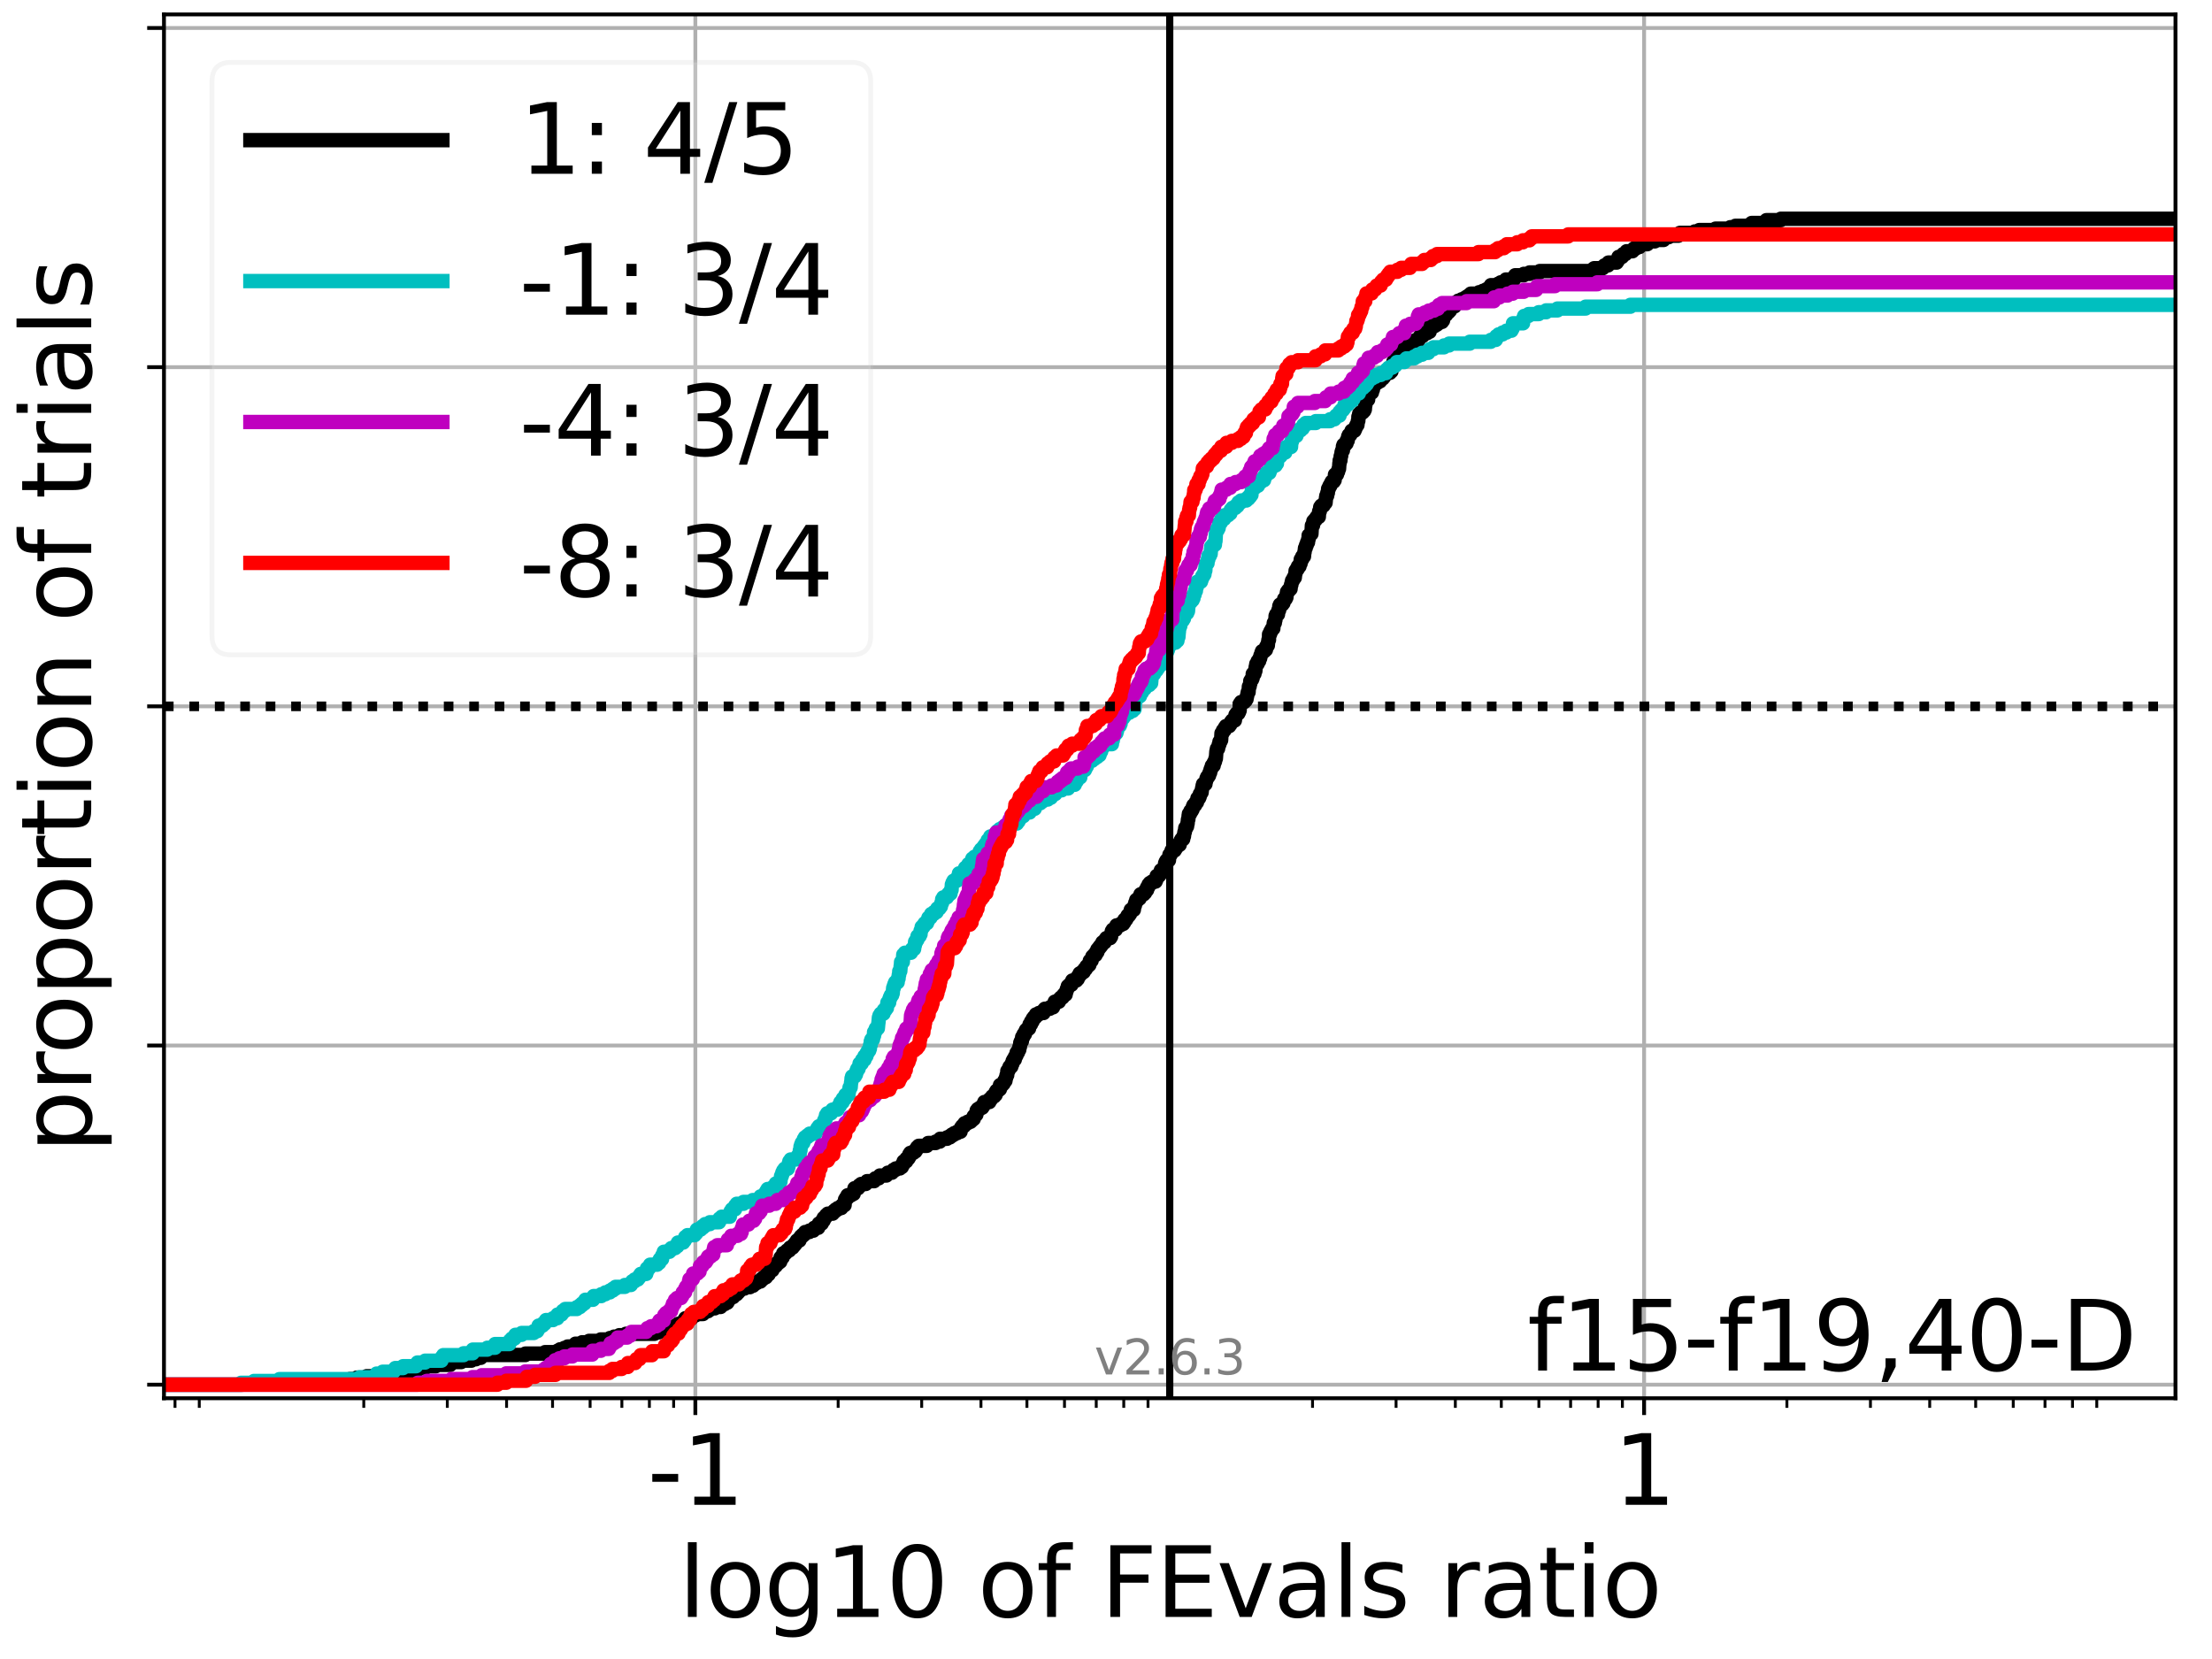 <?xml version="1.0" encoding="utf-8" standalone="no"?>
<!DOCTYPE svg PUBLIC "-//W3C//DTD SVG 1.1//EN"
  "http://www.w3.org/Graphics/SVG/1.1/DTD/svg11.dtd">
<svg xmlns:xlink="http://www.w3.org/1999/xlink" width="460.8pt" height="345.6pt" viewBox="0 0 460.8 345.6" xmlns="http://www.w3.org/2000/svg" version="1.1">
 <defs>
  <style type="text/css">*{stroke-linejoin: round; stroke-linecap: butt}</style>
 </defs>
 <g id="figure_1">
  <g id="patch_1">
   <path d="M 0 345.6 
L 460.8 345.6 
L 460.8 0 
L 0 0 
z
" style="fill: #ffffff"/>
  </g>
  <g id="axes_1">
   <g id="patch_2">
    <path d="M 34.16 291.28 
L 453.192 291.28 
L 453.192 3 
L 34.16 3 
z
" style="fill: #ffffff"/>
   </g>
   <g id="matplotlib.axis_1">
    <g id="xtick_1">
     <g id="line2d_1">
      <path d="M 144.855 291.28 
L 144.855 3 
" clip-path="url(#p2928976127)" style="fill: none; stroke: #b0b0b0; stroke-width: 0.8; stroke-linecap: square"/>
     </g>
     <g id="line2d_2">
      <defs>
       <path id="m756aef8dab" d="M 0 0 
L 0 3.5 
" style="stroke: #000000; stroke-width: 0.8"/>
      </defs>
      <g>
       <use xlink:href="#m756aef8dab" x="144.855" y="291.28" style="stroke: #000000; stroke-width: 0.8"/>
      </g>
     </g>
     <g id="text_1">
      <!-- -1 -->
      <g transform="translate(134.885 313.477) scale(0.2 -0.2)">
       <defs>
        <path id="DejaVuSans-2d" d="M 313 2009 
L 1997 2009 
L 1997 1497 
L 313 1497 
L 313 2009 
z
" transform="scale(0.016)"/>
        <path id="DejaVuSans-31" d="M 794 531 
L 1825 531 
L 1825 4091 
L 703 3866 
L 703 4441 
L 1819 4666 
L 2450 4666 
L 2450 531 
L 3481 531 
L 3481 0 
L 794 0 
L 794 531 
z
" transform="scale(0.016)"/>
       </defs>
       <use xlink:href="#DejaVuSans-2d"/>
       <use xlink:href="#DejaVuSans-31" x="36.084"/>
      </g>
     </g>
    </g>
    <g id="xtick_2">
     <g id="line2d_3">
      <path d="M 342.497 291.28 
L 342.497 3 
" clip-path="url(#p2928976127)" style="fill: none; stroke: #b0b0b0; stroke-width: 0.8; stroke-linecap: square"/>
     </g>
     <g id="line2d_4">
      <g>
       <use xlink:href="#m756aef8dab" x="342.497" y="291.28" style="stroke: #000000; stroke-width: 0.8"/>
      </g>
     </g>
     <g id="text_2">
      <!-- 1 -->
      <g transform="translate(336.134 313.477) scale(0.2 -0.2)">
       <use xlink:href="#DejaVuSans-31"/>
      </g>
     </g>
    </g>
    <g id="xtick_3">
     <g id="line2d_5">
      <defs>
       <path id="m3b4e6c0b84" d="M 0 0 
L 0 2 
" style="stroke: #000000; stroke-width: 0.6"/>
      </defs>
      <g>
       <use xlink:href="#m3b4e6c0b84" x="36.457" y="291.28" style="stroke: #000000; stroke-width: 0.6"/>
      </g>
     </g>
    </g>
    <g id="xtick_4">
     <g id="line2d_6">
      <g>
       <use xlink:href="#m3b4e6c0b84" x="41.512" y="291.28" style="stroke: #000000; stroke-width: 0.6"/>
      </g>
     </g>
    </g>
    <g id="xtick_5">
     <g id="line2d_7">
      <g>
       <use xlink:href="#m3b4e6c0b84" x="75.782" y="291.28" style="stroke: #000000; stroke-width: 0.6"/>
      </g>
     </g>
    </g>
    <g id="xtick_6">
     <g id="line2d_8">
      <g>
       <use xlink:href="#m3b4e6c0b84" x="93.184" y="291.28" style="stroke: #000000; stroke-width: 0.6"/>
      </g>
     </g>
    </g>
    <g id="xtick_7">
     <g id="line2d_9">
      <g>
       <use xlink:href="#m3b4e6c0b84" x="105.53" y="291.28" style="stroke: #000000; stroke-width: 0.6"/>
      </g>
     </g>
    </g>
    <g id="xtick_8">
     <g id="line2d_10">
      <g>
       <use xlink:href="#m3b4e6c0b84" x="115.107" y="291.28" style="stroke: #000000; stroke-width: 0.6"/>
      </g>
     </g>
    </g>
    <g id="xtick_9">
     <g id="line2d_11">
      <g>
       <use xlink:href="#m3b4e6c0b84" x="122.932" y="291.28" style="stroke: #000000; stroke-width: 0.6"/>
      </g>
     </g>
    </g>
    <g id="xtick_10">
     <g id="line2d_12">
      <g>
       <use xlink:href="#m3b4e6c0b84" x="129.548" y="291.28" style="stroke: #000000; stroke-width: 0.6"/>
      </g>
     </g>
    </g>
    <g id="xtick_11">
     <g id="line2d_13">
      <g>
       <use xlink:href="#m3b4e6c0b84" x="135.278" y="291.28" style="stroke: #000000; stroke-width: 0.6"/>
      </g>
     </g>
    </g>
    <g id="xtick_12">
     <g id="line2d_14">
      <g>
       <use xlink:href="#m3b4e6c0b84" x="140.333" y="291.28" style="stroke: #000000; stroke-width: 0.6"/>
      </g>
     </g>
    </g>
    <g id="xtick_13">
     <g id="line2d_15">
      <g>
       <use xlink:href="#m3b4e6c0b84" x="174.603" y="291.28" style="stroke: #000000; stroke-width: 0.6"/>
      </g>
     </g>
    </g>
    <g id="xtick_14">
     <g id="line2d_16">
      <g>
       <use xlink:href="#m3b4e6c0b84" x="192.005" y="291.28" style="stroke: #000000; stroke-width: 0.6"/>
      </g>
     </g>
    </g>
    <g id="xtick_15">
     <g id="line2d_17">
      <g>
       <use xlink:href="#m3b4e6c0b84" x="204.351" y="291.28" style="stroke: #000000; stroke-width: 0.6"/>
      </g>
     </g>
    </g>
    <g id="xtick_16">
     <g id="line2d_18">
      <g>
       <use xlink:href="#m3b4e6c0b84" x="213.928" y="291.28" style="stroke: #000000; stroke-width: 0.6"/>
      </g>
     </g>
    </g>
    <g id="xtick_17">
     <g id="line2d_19">
      <g>
       <use xlink:href="#m3b4e6c0b84" x="221.753" y="291.28" style="stroke: #000000; stroke-width: 0.6"/>
      </g>
     </g>
    </g>
    <g id="xtick_18">
     <g id="line2d_20">
      <g>
       <use xlink:href="#m3b4e6c0b84" x="228.368" y="291.28" style="stroke: #000000; stroke-width: 0.6"/>
      </g>
     </g>
    </g>
    <g id="xtick_19">
     <g id="line2d_21">
      <g>
       <use xlink:href="#m3b4e6c0b84" x="234.099" y="291.28" style="stroke: #000000; stroke-width: 0.6"/>
      </g>
     </g>
    </g>
    <g id="xtick_20">
     <g id="line2d_22">
      <g>
       <use xlink:href="#m3b4e6c0b84" x="239.154" y="291.28" style="stroke: #000000; stroke-width: 0.6"/>
      </g>
     </g>
    </g>
    <g id="xtick_21">
     <g id="line2d_23">
      <g>
       <use xlink:href="#m3b4e6c0b84" x="273.424" y="291.28" style="stroke: #000000; stroke-width: 0.6"/>
      </g>
     </g>
    </g>
    <g id="xtick_22">
     <g id="line2d_24">
      <g>
       <use xlink:href="#m3b4e6c0b84" x="290.826" y="291.28" style="stroke: #000000; stroke-width: 0.6"/>
      </g>
     </g>
    </g>
    <g id="xtick_23">
     <g id="line2d_25">
      <g>
       <use xlink:href="#m3b4e6c0b84" x="303.172" y="291.28" style="stroke: #000000; stroke-width: 0.6"/>
      </g>
     </g>
    </g>
    <g id="xtick_24">
     <g id="line2d_26">
      <g>
       <use xlink:href="#m3b4e6c0b84" x="312.749" y="291.28" style="stroke: #000000; stroke-width: 0.6"/>
      </g>
     </g>
    </g>
    <g id="xtick_25">
     <g id="line2d_27">
      <g>
       <use xlink:href="#m3b4e6c0b84" x="320.574" y="291.28" style="stroke: #000000; stroke-width: 0.6"/>
      </g>
     </g>
    </g>
    <g id="xtick_26">
     <g id="line2d_28">
      <g>
       <use xlink:href="#m3b4e6c0b84" x="327.189" y="291.28" style="stroke: #000000; stroke-width: 0.6"/>
      </g>
     </g>
    </g>
    <g id="xtick_27">
     <g id="line2d_29">
      <g>
       <use xlink:href="#m3b4e6c0b84" x="332.92" y="291.28" style="stroke: #000000; stroke-width: 0.6"/>
      </g>
     </g>
    </g>
    <g id="xtick_28">
     <g id="line2d_30">
      <g>
       <use xlink:href="#m3b4e6c0b84" x="337.975" y="291.28" style="stroke: #000000; stroke-width: 0.6"/>
      </g>
     </g>
    </g>
    <g id="xtick_29">
     <g id="line2d_31">
      <g>
       <use xlink:href="#m3b4e6c0b84" x="372.245" y="291.28" style="stroke: #000000; stroke-width: 0.6"/>
      </g>
     </g>
    </g>
    <g id="xtick_30">
     <g id="line2d_32">
      <g>
       <use xlink:href="#m3b4e6c0b84" x="389.647" y="291.28" style="stroke: #000000; stroke-width: 0.6"/>
      </g>
     </g>
    </g>
    <g id="xtick_31">
     <g id="line2d_33">
      <g>
       <use xlink:href="#m3b4e6c0b84" x="401.993" y="291.28" style="stroke: #000000; stroke-width: 0.6"/>
      </g>
     </g>
    </g>
    <g id="xtick_32">
     <g id="line2d_34">
      <g>
       <use xlink:href="#m3b4e6c0b84" x="411.57" y="291.28" style="stroke: #000000; stroke-width: 0.6"/>
      </g>
     </g>
    </g>
    <g id="xtick_33">
     <g id="line2d_35">
      <g>
       <use xlink:href="#m3b4e6c0b84" x="419.395" y="291.28" style="stroke: #000000; stroke-width: 0.6"/>
      </g>
     </g>
    </g>
    <g id="xtick_34">
     <g id="line2d_36">
      <g>
       <use xlink:href="#m3b4e6c0b84" x="426.01" y="291.28" style="stroke: #000000; stroke-width: 0.6"/>
      </g>
     </g>
    </g>
    <g id="xtick_35">
     <g id="line2d_37">
      <g>
       <use xlink:href="#m3b4e6c0b84" x="431.741" y="291.28" style="stroke: #000000; stroke-width: 0.6"/>
      </g>
     </g>
    </g>
    <g id="xtick_36">
     <g id="line2d_38">
      <g>
       <use xlink:href="#m3b4e6c0b84" x="436.796" y="291.28" style="stroke: #000000; stroke-width: 0.6"/>
      </g>
     </g>
    </g>
    <g id="text_3">
     <!-- log10 of FEvals ratio -->
     <g transform="translate(141.371 336.833) scale(0.2 -0.2)">
      <defs>
       <path id="DejaVuSans-6c" d="M 603 4863 
L 1178 4863 
L 1178 0 
L 603 0 
L 603 4863 
z
" transform="scale(0.016)"/>
       <path id="DejaVuSans-6f" d="M 1959 3097 
Q 1497 3097 1228 2736 
Q 959 2375 959 1747 
Q 959 1119 1226 758 
Q 1494 397 1959 397 
Q 2419 397 2687 759 
Q 2956 1122 2956 1747 
Q 2956 2369 2687 2733 
Q 2419 3097 1959 3097 
z
M 1959 3584 
Q 2709 3584 3137 3096 
Q 3566 2609 3566 1747 
Q 3566 888 3137 398 
Q 2709 -91 1959 -91 
Q 1206 -91 779 398 
Q 353 888 353 1747 
Q 353 2609 779 3096 
Q 1206 3584 1959 3584 
z
" transform="scale(0.016)"/>
       <path id="DejaVuSans-67" d="M 2906 1791 
Q 2906 2416 2648 2759 
Q 2391 3103 1925 3103 
Q 1463 3103 1205 2759 
Q 947 2416 947 1791 
Q 947 1169 1205 825 
Q 1463 481 1925 481 
Q 2391 481 2648 825 
Q 2906 1169 2906 1791 
z
M 3481 434 
Q 3481 -459 3084 -895 
Q 2688 -1331 1869 -1331 
Q 1566 -1331 1297 -1286 
Q 1028 -1241 775 -1147 
L 775 -588 
Q 1028 -725 1275 -790 
Q 1522 -856 1778 -856 
Q 2344 -856 2625 -561 
Q 2906 -266 2906 331 
L 2906 616 
Q 2728 306 2450 153 
Q 2172 0 1784 0 
Q 1141 0 747 490 
Q 353 981 353 1791 
Q 353 2603 747 3093 
Q 1141 3584 1784 3584 
Q 2172 3584 2450 3431 
Q 2728 3278 2906 2969 
L 2906 3500 
L 3481 3500 
L 3481 434 
z
" transform="scale(0.016)"/>
       <path id="DejaVuSans-30" d="M 2034 4250 
Q 1547 4250 1301 3770 
Q 1056 3291 1056 2328 
Q 1056 1369 1301 889 
Q 1547 409 2034 409 
Q 2525 409 2770 889 
Q 3016 1369 3016 2328 
Q 3016 3291 2770 3770 
Q 2525 4250 2034 4250 
z
M 2034 4750 
Q 2819 4750 3233 4129 
Q 3647 3509 3647 2328 
Q 3647 1150 3233 529 
Q 2819 -91 2034 -91 
Q 1250 -91 836 529 
Q 422 1150 422 2328 
Q 422 3509 836 4129 
Q 1250 4750 2034 4750 
z
" transform="scale(0.016)"/>
       <path id="DejaVuSans-20" transform="scale(0.016)"/>
       <path id="DejaVuSans-66" d="M 2375 4863 
L 2375 4384 
L 1825 4384 
Q 1516 4384 1395 4259 
Q 1275 4134 1275 3809 
L 1275 3500 
L 2222 3500 
L 2222 3053 
L 1275 3053 
L 1275 0 
L 697 0 
L 697 3053 
L 147 3053 
L 147 3500 
L 697 3500 
L 697 3744 
Q 697 4328 969 4595 
Q 1241 4863 1831 4863 
L 2375 4863 
z
" transform="scale(0.016)"/>
       <path id="DejaVuSans-46" d="M 628 4666 
L 3309 4666 
L 3309 4134 
L 1259 4134 
L 1259 2759 
L 3109 2759 
L 3109 2228 
L 1259 2228 
L 1259 0 
L 628 0 
L 628 4666 
z
" transform="scale(0.016)"/>
       <path id="DejaVuSans-45" d="M 628 4666 
L 3578 4666 
L 3578 4134 
L 1259 4134 
L 1259 2753 
L 3481 2753 
L 3481 2222 
L 1259 2222 
L 1259 531 
L 3634 531 
L 3634 0 
L 628 0 
L 628 4666 
z
" transform="scale(0.016)"/>
       <path id="DejaVuSans-76" d="M 191 3500 
L 800 3500 
L 1894 563 
L 2988 3500 
L 3597 3500 
L 2284 0 
L 1503 0 
L 191 3500 
z
" transform="scale(0.016)"/>
       <path id="DejaVuSans-61" d="M 2194 1759 
Q 1497 1759 1228 1600 
Q 959 1441 959 1056 
Q 959 750 1161 570 
Q 1363 391 1709 391 
Q 2188 391 2477 730 
Q 2766 1069 2766 1631 
L 2766 1759 
L 2194 1759 
z
M 3341 1997 
L 3341 0 
L 2766 0 
L 2766 531 
Q 2569 213 2275 61 
Q 1981 -91 1556 -91 
Q 1019 -91 701 211 
Q 384 513 384 1019 
Q 384 1609 779 1909 
Q 1175 2209 1959 2209 
L 2766 2209 
L 2766 2266 
Q 2766 2663 2505 2880 
Q 2244 3097 1772 3097 
Q 1472 3097 1187 3025 
Q 903 2953 641 2809 
L 641 3341 
Q 956 3463 1253 3523 
Q 1550 3584 1831 3584 
Q 2591 3584 2966 3190 
Q 3341 2797 3341 1997 
z
" transform="scale(0.016)"/>
       <path id="DejaVuSans-73" d="M 2834 3397 
L 2834 2853 
Q 2591 2978 2328 3040 
Q 2066 3103 1784 3103 
Q 1356 3103 1142 2972 
Q 928 2841 928 2578 
Q 928 2378 1081 2264 
Q 1234 2150 1697 2047 
L 1894 2003 
Q 2506 1872 2764 1633 
Q 3022 1394 3022 966 
Q 3022 478 2636 193 
Q 2250 -91 1575 -91 
Q 1294 -91 989 -36 
Q 684 19 347 128 
L 347 722 
Q 666 556 975 473 
Q 1284 391 1588 391 
Q 1994 391 2212 530 
Q 2431 669 2431 922 
Q 2431 1156 2273 1281 
Q 2116 1406 1581 1522 
L 1381 1569 
Q 847 1681 609 1914 
Q 372 2147 372 2553 
Q 372 3047 722 3315 
Q 1072 3584 1716 3584 
Q 2034 3584 2315 3537 
Q 2597 3491 2834 3397 
z
" transform="scale(0.016)"/>
       <path id="DejaVuSans-72" d="M 2631 2963 
Q 2534 3019 2420 3045 
Q 2306 3072 2169 3072 
Q 1681 3072 1420 2755 
Q 1159 2438 1159 1844 
L 1159 0 
L 581 0 
L 581 3500 
L 1159 3500 
L 1159 2956 
Q 1341 3275 1631 3429 
Q 1922 3584 2338 3584 
Q 2397 3584 2469 3576 
Q 2541 3569 2628 3553 
L 2631 2963 
z
" transform="scale(0.016)"/>
       <path id="DejaVuSans-74" d="M 1172 4494 
L 1172 3500 
L 2356 3500 
L 2356 3053 
L 1172 3053 
L 1172 1153 
Q 1172 725 1289 603 
Q 1406 481 1766 481 
L 2356 481 
L 2356 0 
L 1766 0 
Q 1100 0 847 248 
Q 594 497 594 1153 
L 594 3053 
L 172 3053 
L 172 3500 
L 594 3500 
L 594 4494 
L 1172 4494 
z
" transform="scale(0.016)"/>
       <path id="DejaVuSans-69" d="M 603 3500 
L 1178 3500 
L 1178 0 
L 603 0 
L 603 3500 
z
M 603 4863 
L 1178 4863 
L 1178 4134 
L 603 4134 
L 603 4863 
z
" transform="scale(0.016)"/>
      </defs>
      <use xlink:href="#DejaVuSans-6c"/>
      <use xlink:href="#DejaVuSans-6f" x="27.783"/>
      <use xlink:href="#DejaVuSans-67" x="88.965"/>
      <use xlink:href="#DejaVuSans-31" x="152.441"/>
      <use xlink:href="#DejaVuSans-30" x="216.064"/>
      <use xlink:href="#DejaVuSans-20" x="279.688"/>
      <use xlink:href="#DejaVuSans-6f" x="311.475"/>
      <use xlink:href="#DejaVuSans-66" x="372.656"/>
      <use xlink:href="#DejaVuSans-20" x="407.861"/>
      <use xlink:href="#DejaVuSans-46" x="439.648"/>
      <use xlink:href="#DejaVuSans-45" x="497.168"/>
      <use xlink:href="#DejaVuSans-76" x="560.352"/>
      <use xlink:href="#DejaVuSans-61" x="619.531"/>
      <use xlink:href="#DejaVuSans-6c" x="680.811"/>
      <use xlink:href="#DejaVuSans-73" x="708.594"/>
      <use xlink:href="#DejaVuSans-20" x="760.693"/>
      <use xlink:href="#DejaVuSans-72" x="792.48"/>
      <use xlink:href="#DejaVuSans-61" x="833.594"/>
      <use xlink:href="#DejaVuSans-74" x="894.873"/>
      <use xlink:href="#DejaVuSans-69" x="934.082"/>
      <use xlink:href="#DejaVuSans-6f" x="961.865"/>
     </g>
    </g>
   </g>
   <g id="matplotlib.axis_2">
    <g id="ytick_1">
     <g id="line2d_39">
      <path d="M 34.16 288.454 
L 453.192 288.454 
" clip-path="url(#p2928976127)" style="fill: none; stroke: #b0b0b0; stroke-width: 0.8; stroke-linecap: square"/>
     </g>
     <g id="line2d_40">
      <defs>
       <path id="m2ea7cab5de" d="M 0 0 
L -3.5 0 
" style="stroke: #000000; stroke-width: 0.8"/>
      </defs>
      <g>
       <use xlink:href="#m2ea7cab5de" x="34.16" y="288.454" style="stroke: #000000; stroke-width: 0.8"/>
      </g>
     </g>
    </g>
    <g id="ytick_2">
     <g id="line2d_41">
      <path d="M 34.16 217.797 
L 453.192 217.797 
" clip-path="url(#p2928976127)" style="fill: none; stroke: #b0b0b0; stroke-width: 0.8; stroke-linecap: square"/>
     </g>
     <g id="line2d_42">
      <g>
       <use xlink:href="#m2ea7cab5de" x="34.16" y="217.797" style="stroke: #000000; stroke-width: 0.8"/>
      </g>
     </g>
    </g>
    <g id="ytick_3">
     <g id="line2d_43">
      <path d="M 34.16 147.14 
L 453.192 147.14 
" clip-path="url(#p2928976127)" style="fill: none; stroke: #b0b0b0; stroke-width: 0.8; stroke-linecap: square"/>
     </g>
     <g id="line2d_44">
      <g>
       <use xlink:href="#m2ea7cab5de" x="34.16" y="147.14" style="stroke: #000000; stroke-width: 0.8"/>
      </g>
     </g>
    </g>
    <g id="ytick_4">
     <g id="line2d_45">
      <path d="M 34.16 76.483 
L 453.192 76.483 
" clip-path="url(#p2928976127)" style="fill: none; stroke: #b0b0b0; stroke-width: 0.8; stroke-linecap: square"/>
     </g>
     <g id="line2d_46">
      <g>
       <use xlink:href="#m2ea7cab5de" x="34.16" y="76.483" style="stroke: #000000; stroke-width: 0.8"/>
      </g>
     </g>
    </g>
    <g id="ytick_5">
     <g id="line2d_47">
      <path d="M 34.16 5.826 
L 453.192 5.826 
" clip-path="url(#p2928976127)" style="fill: none; stroke: #b0b0b0; stroke-width: 0.8; stroke-linecap: square"/>
     </g>
     <g id="line2d_48">
      <g>
       <use xlink:href="#m2ea7cab5de" x="34.16" y="5.826" style="stroke: #000000; stroke-width: 0.8"/>
      </g>
     </g>
    </g>
    <g id="text_4">
     <!-- proportion of trials -->
     <g transform="translate(19.001 240.146) rotate(-90) scale(0.2 -0.2)">
      <defs>
       <path id="DejaVuSans-70" d="M 1159 525 
L 1159 -1331 
L 581 -1331 
L 581 3500 
L 1159 3500 
L 1159 2969 
Q 1341 3281 1617 3432 
Q 1894 3584 2278 3584 
Q 2916 3584 3314 3078 
Q 3713 2572 3713 1747 
Q 3713 922 3314 415 
Q 2916 -91 2278 -91 
Q 1894 -91 1617 61 
Q 1341 213 1159 525 
z
M 3116 1747 
Q 3116 2381 2855 2742 
Q 2594 3103 2138 3103 
Q 1681 3103 1420 2742 
Q 1159 2381 1159 1747 
Q 1159 1113 1420 752 
Q 1681 391 2138 391 
Q 2594 391 2855 752 
Q 3116 1113 3116 1747 
z
" transform="scale(0.016)"/>
       <path id="DejaVuSans-6e" d="M 3513 2113 
L 3513 0 
L 2938 0 
L 2938 2094 
Q 2938 2591 2744 2837 
Q 2550 3084 2163 3084 
Q 1697 3084 1428 2787 
Q 1159 2491 1159 1978 
L 1159 0 
L 581 0 
L 581 3500 
L 1159 3500 
L 1159 2956 
Q 1366 3272 1645 3428 
Q 1925 3584 2291 3584 
Q 2894 3584 3203 3211 
Q 3513 2838 3513 2113 
z
" transform="scale(0.016)"/>
      </defs>
      <use xlink:href="#DejaVuSans-70"/>
      <use xlink:href="#DejaVuSans-72" x="63.477"/>
      <use xlink:href="#DejaVuSans-6f" x="102.34"/>
      <use xlink:href="#DejaVuSans-70" x="163.521"/>
      <use xlink:href="#DejaVuSans-6f" x="226.998"/>
      <use xlink:href="#DejaVuSans-72" x="288.18"/>
      <use xlink:href="#DejaVuSans-74" x="329.293"/>
      <use xlink:href="#DejaVuSans-69" x="368.502"/>
      <use xlink:href="#DejaVuSans-6f" x="396.285"/>
      <use xlink:href="#DejaVuSans-6e" x="457.467"/>
      <use xlink:href="#DejaVuSans-20" x="520.846"/>
      <use xlink:href="#DejaVuSans-6f" x="552.633"/>
      <use xlink:href="#DejaVuSans-66" x="613.814"/>
      <use xlink:href="#DejaVuSans-20" x="649.02"/>
      <use xlink:href="#DejaVuSans-74" x="680.807"/>
      <use xlink:href="#DejaVuSans-72" x="720.016"/>
      <use xlink:href="#DejaVuSans-69" x="761.129"/>
      <use xlink:href="#DejaVuSans-61" x="788.912"/>
      <use xlink:href="#DejaVuSans-6c" x="850.191"/>
      <use xlink:href="#DejaVuSans-73" x="877.975"/>
     </g>
    </g>
   </g>
   <g id="line2d_49">
    <path d="M 34.16 288.454 
L 50.557 288.454 
L 50.557 288.159 
L 60.839 288.159 
L 60.839 287.865 
L 64.925 287.865 
L 64.925 287.571 
L 72.909 287.571 
L 72.909 287.276 
L 74.33 287.276 
L 74.33 286.982 
L 76.383 286.982 
L 76.383 286.687 
L 83.192 286.687 
L 83.192 286.393 
L 83.829 286.393 
L 83.829 286.098 
L 84.612 286.098 
L 84.612 285.804 
L 85.781 285.804 
L 85.781 285.51 
L 86.666 285.51 
L 86.666 285.215 
L 87.277 285.215 
L 87.277 284.921 
L 88.698 284.921 
L 88.698 284.626 
L 90.751 284.626 
L 90.751 284.332 
L 93.779 284.332 
L 93.779 284.038 
L 94.111 284.038 
L 94.111 283.743 
L 96.064 283.743 
L 96.064 283.449 
L 98.197 283.449 
L 98.197 283.154 
L 99.16 283.154 
L 99.16 282.86 
L 100.145 282.86 
L 100.149 282.271 
L 109.443 282.271 
L 109.443 281.977 
L 113.528 281.977 
L 113.528 281.682 
L 116.132 281.682 
L 116.132 281.388 
L 116.661 281.388 
L 116.661 281.094 
L 117.552 281.094 
L 117.552 280.799 
L 118.243 280.799 
L 118.243 280.505 
L 119.606 280.505 
L 119.606 280.21 
L 119.892 280.21 
L 119.892 279.916 
L 121.259 279.916 
L 121.259 279.622 
L 122.714 279.622 
L 122.714 279.327 
L 125.139 279.327 
L 125.139 279.033 
L 127.051 279.033 
L 127.051 278.738 
L 127.919 278.738 
L 127.919 278.444 
L 129.004 278.444 
L 129.004 278.15 
L 130.386 278.15 
L 130.386 277.855 
L 136.342 277.855 
L 136.342 277.561 
L 137.215 277.561 
L 137.215 277.266 
L 140.187 277.266 
L 140.187 276.972 
L 140.596 276.972 
L 140.596 276.678 
L 140.8 276.678 
L 140.81 276.089 
L 141.234 276.089 
L 141.234 275.794 
L 142.016 275.794 
L 142.016 275.5 
L 142.383 275.5 
L 142.383 275.206 
L 142.743 275.206 
L 142.764 274.617 
L 144.07 274.617 
L 144.07 274.322 
L 144.187 274.322 
L 144.187 274.028 
L 144.894 274.028 
L 144.894 273.734 
L 146.453 273.734 
L 146.453 273.439 
L 146.796 273.439 
L 146.796 273.145 
L 147.491 273.145 
L 147.491 272.85 
L 147.915 272.85 
L 147.915 272.556 
L 148.912 272.556 
L 148.912 272.262 
L 150.119 272.262 
L 150.119 271.967 
L 150.271 271.967 
L 150.271 271.673 
L 150.965 271.673 
L 150.965 271.378 
L 151.515 271.378 
L 151.515 271.084 
L 151.692 271.084 
L 151.709 270.495 
L 151.972 270.495 
L 151.972 270.201 
L 152.738 270.201 
L 152.738 269.906 
L 153.02 269.906 
L 153.02 269.612 
L 153.468 269.612 
L 153.468 269.317 
L 153.745 269.317 
L 153.745 269.023 
L 154.007 269.023 
L 154.007 268.729 
L 154.159 268.729 
L 154.159 268.434 
L 155.074 268.434 
L 155.074 268.14 
L 156.212 268.14 
L 156.212 267.845 
L 156.875 267.845 
L 156.875 267.551 
L 157.219 267.551 
L 157.219 267.257 
L 157.689 267.257 
L 157.689 266.962 
L 158.411 266.962 
L 158.411 266.668 
L 158.695 266.668 
L 158.695 266.373 
L 159.051 266.373 
L 159.051 266.079 
L 159.567 266.079 
L 159.672 265.49 
L 160.115 265.49 
L 160.163 264.901 
L 160.363 264.901 
L 160.363 264.607 
L 160.905 264.607 
L 160.988 264.018 
L 161.191 264.018 
L 161.191 263.724 
L 161.614 263.724 
L 161.614 263.429 
L 161.836 263.429 
L 161.836 263.135 
L 162.169 263.135 
L 162.169 262.841 
L 162.54 262.841 
L 162.616 261.957 
L 163.041 261.957 
L 163.143 261.369 
L 163.163 261.369 
L 163.163 261.074 
L 163.658 261.074 
L 163.658 260.78 
L 163.96 260.78 
L 163.96 260.485 
L 164.431 260.485 
L 164.431 260.191 
L 164.583 260.191 
L 164.583 259.897 
L 165.116 259.897 
L 165.116 259.602 
L 165.357 259.602 
L 165.357 259.308 
L 165.61 259.308 
L 165.61 259.013 
L 165.83 259.013 
L 165.83 258.719 
L 166.014 258.719 
L 166.014 258.425 
L 166.537 258.425 
L 166.637 257.836 
L 166.847 257.836 
L 166.847 257.541 
L 167.158 257.541 
L 167.158 257.247 
L 167.502 257.247 
L 167.502 256.953 
L 167.725 256.953 
L 167.725 256.658 
L 168.59 256.658 
L 168.59 256.364 
L 169.442 256.364 
L 169.442 256.069 
L 169.614 256.069 
L 169.614 255.775 
L 170.445 255.775 
L 170.486 255.186 
L 170.584 255.186 
L 170.584 254.892 
L 171.187 254.892 
L 171.243 254.303 
L 171.567 254.303 
L 171.587 253.714 
L 171.896 253.714 
L 171.896 253.42 
L 172.118 253.42 
L 172.118 253.125 
L 172.439 253.125 
L 172.439 252.831 
L 173.459 252.831 
L 173.459 252.536 
L 173.743 252.536 
L 173.743 252.242 
L 174.082 252.242 
L 174.082 251.948 
L 174.531 251.948 
L 174.531 251.653 
L 175.273 251.653 
L 175.273 251.359 
L 175.412 251.359 
L 175.412 251.064 
L 175.938 251.064 
L 176.035 249.887 
L 176.204 249.887 
L 176.204 249.592 
L 176.523 249.592 
L 176.552 249.004 
L 177.305 249.004 
L 177.305 248.709 
L 177.827 248.709 
L 177.919 248.12 
L 177.988 248.12 
L 178.007 247.532 
L 178.759 247.532 
L 178.759 247.237 
L 178.99 247.237 
L 178.99 246.943 
L 179.374 246.943 
L 179.374 246.648 
L 180.347 246.648 
L 180.347 246.354 
L 180.618 246.354 
L 180.618 246.06 
L 182.093 246.06 
L 182.093 245.765 
L 182.346 245.765 
L 182.346 245.471 
L 183.047 245.471 
L 183.047 245.176 
L 183.29 245.176 
L 183.29 244.882 
L 184.657 244.882 
L 184.657 244.588 
L 184.946 244.588 
L 184.946 244.293 
L 185.818 244.293 
L 185.818 243.999 
L 186.112 243.999 
L 186.112 243.704 
L 186.6 243.704 
L 186.6 243.41 
L 187.464 243.41 
L 187.464 243.116 
L 187.873 243.116 
L 187.967 242.527 
L 188.207 242.527 
L 188.244 241.938 
L 188.791 241.938 
L 188.831 241.349 
L 189.24 241.349 
L 189.24 241.055 
L 189.414 241.055 
L 189.422 240.466 
L 189.611 240.466 
L 189.611 240.172 
L 190.285 240.172 
L 190.285 239.877 
L 190.695 239.877 
L 190.695 239.583 
L 190.887 239.583 
L 190.887 239.288 
L 191.066 239.288 
L 191.066 238.994 
L 191.367 238.994 
L 191.367 238.7 
L 193.078 238.7 
L 193.078 238.405 
L 193.349 238.405 
L 193.349 238.111 
L 194.91 238.111 
L 194.91 237.816 
L 195.778 237.816 
L 195.844 237.227 
L 197.28 237.227 
L 197.28 236.933 
L 197.894 236.933 
L 197.894 236.639 
L 198.297 236.639 
L 198.297 236.344 
L 198.788 236.344 
L 198.788 236.05 
L 199.403 236.05 
L 199.403 235.755 
L 200.098 235.755 
L 200.184 235.167 
L 200.232 235.167 
L 200.232 234.872 
L 200.442 234.872 
L 200.442 234.578 
L 200.847 234.578 
L 200.94 233.989 
L 201.554 233.989 
L 201.554 233.695 
L 202.18 233.695 
L 202.18 233.4 
L 202.498 233.4 
L 202.498 233.106 
L 202.841 233.106 
L 202.851 232.517 
L 203.113 232.517 
L 203.113 232.223 
L 203.385 232.223 
L 203.456 231.339 
L 203.675 231.339 
L 203.675 231.045 
L 204.128 231.045 
L 204.128 230.751 
L 204.632 230.751 
L 204.632 230.456 
L 204.836 230.456 
L 204.929 229.867 
L 205.058 229.867 
L 205.058 229.573 
L 206.104 229.573 
L 206.14 228.984 
L 206.485 228.984 
L 206.485 228.69 
L 206.691 228.69 
L 206.691 228.395 
L 207.13 228.395 
L 207.13 228.101 
L 207.401 228.101 
L 207.404 227.512 
L 207.585 227.512 
L 207.585 227.218 
L 207.942 227.218 
L 207.942 226.923 
L 208.292 226.923 
L 208.318 226.04 
L 208.806 226.04 
L 208.806 225.746 
L 209.065 225.746 
L 209.065 225.451 
L 209.215 225.451 
L 209.215 225.157 
L 209.45 225.157 
L 209.52 224.568 
L 209.586 224.568 
L 209.68 223.979 
L 209.815 223.979 
L 209.85 223.096 
L 210.053 223.096 
L 210.053 222.802 
L 210.194 222.802 
L 210.194 222.507 
L 210.314 222.507 
L 210.314 222.213 
L 210.667 222.213 
L 210.724 221.624 
L 210.895 221.624 
L 210.947 221.035 
L 211.094 221.035 
L 211.094 220.741 
L 211.395 220.741 
L 211.426 220.152 
L 211.602 220.152 
L 211.602 219.858 
L 211.758 219.858 
L 211.785 219.269 
L 212.056 219.269 
L 212.056 218.974 
L 212.168 218.974 
L 212.168 218.68 
L 212.331 218.68 
L 212.36 218.091 
L 212.466 218.091 
L 212.543 217.208 
L 212.666 217.208 
L 212.666 216.914 
L 212.875 216.914 
L 212.937 216.03 
L 213.16 216.03 
L 213.246 215.442 
L 213.504 215.442 
L 213.6 214.853 
L 213.741 214.853 
L 213.741 214.558 
L 214.024 214.558 
L 214.024 214.264 
L 214.367 214.264 
L 214.434 213.675 
L 214.485 213.675 
L 214.485 213.381 
L 214.777 213.381 
L 214.804 212.792 
L 215.096 212.792 
L 215.148 212.203 
L 215.366 212.203 
L 215.366 211.909 
L 215.711 211.909 
L 215.804 211.32 
L 216.417 211.32 
L 216.417 211.026 
L 217.395 211.026 
L 217.405 210.437 
L 217.657 210.437 
L 217.657 210.142 
L 218.696 210.142 
L 218.696 209.848 
L 219.368 209.848 
L 219.442 209.259 
L 219.713 209.259 
L 219.727 208.67 
L 220.591 208.67 
L 220.591 208.376 
L 220.715 208.376 
L 220.715 208.082 
L 221.001 208.082 
L 221.001 207.787 
L 221.371 207.787 
L 221.371 207.493 
L 221.579 207.493 
L 221.579 207.198 
L 221.988 207.198 
L 222.029 206.61 
L 222.142 206.61 
L 222.251 206.021 
L 222.359 206.021 
L 222.448 205.432 
L 222.761 205.432 
L 222.761 205.138 
L 223.208 205.138 
L 223.241 204.549 
L 223.374 204.549 
L 223.374 204.254 
L 224.233 204.254 
L 224.233 203.96 
L 224.504 203.96 
L 224.562 203.371 
L 224.823 203.371 
L 224.906 202.782 
L 225.357 202.782 
L 225.357 202.488 
L 225.758 202.488 
L 225.758 202.193 
L 225.904 202.193 
L 225.904 201.899 
L 226.175 201.899 
L 226.175 201.605 
L 226.331 201.605 
L 226.331 201.31 
L 226.622 201.31 
L 226.622 201.016 
L 226.934 201.016 
L 227.032 200.133 
L 227.402 200.133 
L 227.458 199.544 
L 227.564 199.544 
L 227.564 199.249 
L 227.849 199.249 
L 227.849 198.955 
L 228.228 198.955 
L 228.301 198.366 
L 228.592 198.366 
L 228.605 197.777 
L 228.848 197.777 
L 228.848 197.483 
L 229.059 197.483 
L 229.059 197.189 
L 229.3 197.189 
L 229.3 196.894 
L 229.522 196.894 
L 229.522 196.6 
L 229.656 196.6 
L 229.656 196.305 
L 230.116 196.305 
L 230.116 196.011 
L 230.257 196.011 
L 230.257 195.717 
L 230.467 195.717 
L 230.467 195.422 
L 231.277 195.422 
L 231.277 195.128 
L 231.458 195.128 
L 231.548 194.245 
L 231.622 194.245 
L 231.622 193.95 
L 231.801 193.95 
L 231.801 193.656 
L 232.436 193.656 
L 232.503 193.067 
L 232.577 193.067 
L 232.577 192.773 
L 233.385 192.773 
L 233.385 192.478 
L 233.977 192.478 
L 233.977 192.184 
L 234.187 192.184 
L 234.238 191.595 
L 234.581 191.595 
L 234.581 191.301 
L 234.745 191.301 
L 234.745 191.006 
L 234.903 191.006 
L 234.903 190.712 
L 235.198 190.712 
L 235.198 190.417 
L 235.411 190.417 
L 235.487 189.829 
L 235.565 189.829 
L 235.565 189.534 
L 236.196 189.534 
L 236.304 188.651 
L 236.418 188.651 
L 236.499 188.062 
L 236.615 188.062 
L 236.704 187.473 
L 237.048 187.473 
L 237.048 187.179 
L 237.403 187.179 
L 237.403 186.884 
L 237.525 186.884 
L 237.582 186.296 
L 238.267 186.296 
L 238.267 186.001 
L 238.545 186.001 
L 238.545 185.707 
L 238.658 185.707 
L 238.658 185.412 
L 238.95 185.412 
L 238.976 184.824 
L 239.198 184.824 
L 239.279 184.235 
L 239.524 184.235 
L 239.524 183.94 
L 239.992 183.94 
L 239.992 183.646 
L 240.734 183.646 
L 240.734 183.352 
L 240.86 183.352 
L 240.958 182.468 
L 241.443 182.468 
L 241.443 182.174 
L 241.665 182.174 
L 241.732 181.585 
L 241.839 181.585 
L 241.839 181.291 
L 242.307 181.291 
L 242.307 180.996 
L 242.452 180.996 
L 242.452 180.702 
L 242.661 180.702 
L 242.714 179.819 
L 242.835 179.819 
L 242.835 179.524 
L 243.005 179.524 
L 243.005 179.23 
L 243.507 179.23 
L 243.614 178.052 
L 243.877 178.052 
L 243.975 177.464 
L 244.07 177.464 
L 244.07 177.169 
L 244.705 177.169 
L 244.705 176.875 
L 244.884 176.875 
L 244.884 176.58 
L 245.087 176.58 
L 245.087 176.286 
L 245.327 176.286 
L 245.327 175.992 
L 245.741 175.992 
L 245.818 175.403 
L 245.948 175.403 
L 245.948 175.108 
L 246.116 175.108 
L 246.116 174.814 
L 246.475 174.814 
L 246.506 174.225 
L 246.635 174.225 
L 246.737 173.342 
L 246.82 173.342 
L 246.918 172.459 
L 247.129 172.459 
L 247.129 172.164 
L 247.281 172.164 
L 247.346 171.575 
L 247.399 171.575 
L 247.473 170.692 
L 247.554 170.692 
L 247.621 169.809 
L 247.671 169.809 
L 247.671 169.515 
L 247.929 169.515 
L 248.002 168.926 
L 248.272 168.926 
L 248.272 168.631 
L 248.431 168.631 
L 248.493 168.043 
L 248.615 168.043 
L 248.615 167.748 
L 248.962 167.748 
L 248.962 167.454 
L 249.082 167.454 
L 249.082 167.159 
L 249.346 167.159 
L 249.456 166.276 
L 249.793 166.276 
L 249.793 165.982 
L 249.916 165.982 
L 249.951 165.393 
L 250.134 165.393 
L 250.134 165.099 
L 250.313 165.099 
L 250.416 164.215 
L 250.47 164.215 
L 250.535 163.627 
L 250.622 163.627 
L 250.622 163.332 
L 251.114 163.332 
L 251.158 162.743 
L 251.244 162.743 
L 251.337 162.155 
L 251.466 162.155 
L 251.466 161.86 
L 251.681 161.86 
L 251.681 161.566 
L 251.867 161.566 
L 251.953 160.977 
L 252.089 160.977 
L 252.154 160.388 
L 252.255 160.388 
L 252.255 160.094 
L 252.369 160.094 
L 252.454 159.505 
L 252.819 159.505 
L 252.825 158.916 
L 252.987 158.916 
L 252.987 158.622 
L 253.112 158.622 
L 253.198 158.033 
L 253.286 158.033 
L 253.39 156.561 
L 253.407 156.561 
L 253.51 155.972 
L 253.745 155.972 
L 253.821 155.383 
L 253.893 155.383 
L 253.893 155.089 
L 254.007 155.089 
L 254.042 154.5 
L 254.24 154.5 
L 254.24 154.206 
L 254.382 154.206 
L 254.462 152.734 
L 254.679 152.734 
L 254.774 152.145 
L 255.078 152.145 
L 255.173 151.556 
L 255.371 151.556 
L 255.371 151.262 
L 256.077 151.262 
L 256.077 150.967 
L 256.294 150.967 
L 256.294 150.673 
L 256.442 150.673 
L 256.442 150.378 
L 256.665 150.378 
L 256.665 150.084 
L 257.244 150.084 
L 257.308 149.495 
L 257.355 149.495 
L 257.382 148.906 
L 257.585 148.906 
L 257.585 148.612 
L 257.978 148.612 
L 257.978 148.318 
L 258.129 148.318 
L 258.129 148.023 
L 258.242 148.023 
L 258.315 146.551 
L 258.519 146.551 
L 258.519 146.257 
L 259.196 146.257 
L 259.196 145.962 
L 259.496 145.962 
L 259.496 145.668 
L 259.672 145.668 
L 259.724 145.079 
L 259.789 145.079 
L 259.872 144.49 
L 259.931 144.49 
L 259.931 144.196 
L 260.102 144.196 
L 260.169 143.018 
L 260.314 143.018 
L 260.395 142.43 
L 260.45 142.43 
L 260.46 141.841 
L 260.639 141.841 
L 260.639 141.546 
L 260.836 141.546 
L 260.836 141.252 
L 260.951 141.252 
L 260.975 140.369 
L 261.327 140.369 
L 261.38 139.78 
L 261.511 139.78 
L 261.59 138.897 
L 261.642 138.897 
L 261.707 138.308 
L 261.981 138.308 
L 262.006 137.719 
L 262.305 137.719 
L 262.379 137.13 
L 262.517 137.13 
L 262.58 136.541 
L 262.684 136.541 
L 262.788 135.953 
L 262.897 135.953 
L 262.897 135.658 
L 263.399 135.658 
L 263.399 135.364 
L 263.715 135.364 
L 263.739 134.775 
L 263.896 134.775 
L 263.896 134.481 
L 264.108 134.481 
L 264.187 133.597 
L 264.235 133.597 
L 264.235 133.303 
L 264.351 133.303 
L 264.37 132.125 
L 264.579 132.125 
L 264.652 131.537 
L 264.823 131.537 
L 264.823 131.242 
L 264.978 131.242 
L 264.978 130.948 
L 265.25 130.948 
L 265.35 129.77 
L 265.568 129.77 
L 265.625 129.181 
L 265.691 129.181 
L 265.733 128.298 
L 265.851 128.298 
L 265.851 128.004 
L 266.218 128.004 
L 266.307 127.121 
L 266.466 127.121 
L 266.508 126.237 
L 266.635 126.237 
L 266.635 125.943 
L 267.137 125.943 
L 267.137 125.649 
L 267.359 125.649 
L 267.441 125.06 
L 267.517 125.06 
L 267.517 124.765 
L 267.834 124.765 
L 267.834 124.471 
L 267.976 124.471 
L 268.055 123.588 
L 268.114 123.588 
L 268.114 123.293 
L 268.327 123.293 
L 268.327 122.999 
L 268.57 122.999 
L 268.57 122.705 
L 268.841 122.705 
L 268.94 121.821 
L 269.02 121.821 
L 269.09 121.232 
L 269.163 121.232 
L 269.163 120.938 
L 269.342 120.938 
L 269.342 120.644 
L 269.485 120.644 
L 269.485 120.349 
L 269.722 120.349 
L 269.825 119.466 
L 269.876 119.466 
L 269.901 118.877 
L 270.087 118.877 
L 270.087 118.583 
L 270.307 118.583 
L 270.387 117.994 
L 270.705 117.994 
L 270.778 117.405 
L 270.929 117.405 
L 270.977 116.522 
L 271.268 116.522 
L 271.285 115.933 
L 271.637 115.933 
L 271.716 115.05 
L 271.762 115.05 
L 271.859 114.167 
L 272.003 114.167 
L 272.07 113.578 
L 272.213 113.578 
L 272.286 112.989 
L 272.48 112.989 
L 272.501 112.4 
L 272.593 112.4 
L 272.62 111.517 
L 272.911 111.517 
L 272.911 111.223 
L 273.195 111.223 
L 273.295 109.456 
L 273.527 109.456 
L 273.594 108.573 
L 273.856 108.573 
L 273.856 108.279 
L 274.101 108.279 
L 274.101 107.984 
L 274.292 107.984 
L 274.292 107.69 
L 274.73 107.69 
L 274.803 106.512 
L 274.942 106.512 
L 275.026 105.629 
L 275.229 105.629 
L 275.229 105.335 
L 275.71 105.335 
L 275.71 105.04 
L 275.89 105.04 
L 275.89 104.746 
L 276.139 104.746 
L 276.247 103.568 
L 276.299 103.568 
L 276.299 103.274 
L 276.469 103.274 
L 276.498 102.685 
L 276.618 102.685 
L 276.677 101.802 
L 276.829 101.802 
L 276.829 101.507 
L 276.955 101.507 
L 276.955 101.213 
L 277.131 101.213 
L 277.131 100.919 
L 277.272 100.919 
L 277.272 100.624 
L 277.433 100.624 
L 277.433 100.33 
L 277.836 100.33 
L 277.836 100.035 
L 278.027 100.035 
L 278.103 98.858 
L 278.513 98.858 
L 278.618 98.269 
L 278.746 98.269 
L 278.856 97.68 
L 278.943 97.68 
L 279.023 96.503 
L 279.071 96.503 
L 279.084 95.914 
L 279.239 95.914 
L 279.291 95.031 
L 279.376 95.031 
L 279.481 94.147 
L 279.573 94.147 
L 279.573 93.853 
L 279.745 93.853 
L 279.762 92.97 
L 279.863 92.97 
L 279.863 92.675 
L 280.254 92.675 
L 280.254 92.381 
L 280.502 92.381 
L 280.534 91.792 
L 280.749 91.792 
L 280.848 90.909 
L 280.98 90.909 
L 280.98 90.615 
L 281.289 90.615 
L 281.289 90.32 
L 281.469 90.32 
L 281.556 89.731 
L 282.172 89.731 
L 282.172 89.437 
L 282.302 89.437 
L 282.302 89.142 
L 282.424 89.142 
L 282.424 88.848 
L 282.556 88.848 
L 282.556 88.554 
L 282.771 88.554 
L 282.871 87.67 
L 282.96 87.67 
L 282.983 86.787 
L 283.131 86.787 
L 283.14 86.198 
L 283.41 86.198 
L 283.41 85.904 
L 283.907 85.904 
L 283.907 85.61 
L 284.18 85.61 
L 284.18 85.315 
L 284.315 85.315 
L 284.38 84.432 
L 284.428 84.432 
L 284.507 83.549 
L 284.69 83.549 
L 284.69 83.254 
L 285.003 83.254 
L 285.081 82.077 
L 285.117 82.077 
L 285.117 81.782 
L 285.793 81.782 
L 285.824 81.194 
L 285.99 81.194 
L 286.068 80.605 
L 286.127 80.605 
L 286.127 80.31 
L 286.315 80.31 
L 286.315 80.016 
L 286.532 80.016 
L 286.532 79.722 
L 286.986 79.722 
L 286.986 79.427 
L 287.498 79.427 
L 287.545 78.838 
L 288.09 78.838 
L 288.09 78.544 
L 288.333 78.544 
L 288.433 77.955 
L 288.512 77.955 
L 288.512 77.661 
L 289.565 77.661 
L 289.565 77.366 
L 289.857 77.366 
L 289.93 76.483 
L 290.014 76.483 
L 290.014 76.189 
L 290.226 76.189 
L 290.282 75.306 
L 290.453 75.306 
L 290.453 75.011 
L 290.914 75.011 
L 290.914 74.717 
L 291.111 74.717 
L 291.111 74.422 
L 291.257 74.422 
L 291.257 74.128 
L 291.424 74.128 
L 291.424 73.834 
L 291.745 73.834 
L 291.791 73.245 
L 292.244 73.245 
L 292.244 72.95 
L 292.469 72.95 
L 292.469 72.656 
L 292.882 72.656 
L 292.882 72.361 
L 293.235 72.361 
L 293.292 71.773 
L 293.943 71.773 
L 293.943 71.478 
L 294.657 71.478 
L 294.754 70.889 
L 295.501 70.889 
L 295.501 70.595 
L 295.644 70.595 
L 295.644 70.301 
L 295.844 70.301 
L 295.844 70.006 
L 296.37 70.006 
L 296.37 69.712 
L 296.608 69.712 
L 296.608 69.417 
L 297.288 69.417 
L 297.288 69.123 
L 297.811 69.123 
L 297.898 68.24 
L 297.946 68.24 
L 297.946 67.945 
L 298.827 67.945 
L 298.827 67.651 
L 299.32 67.651 
L 299.32 67.357 
L 299.712 67.357 
L 299.712 67.062 
L 300.394 67.062 
L 300.394 66.768 
L 300.606 66.768 
L 300.688 66.179 
L 300.764 66.179 
L 300.822 65.59 
L 301.263 65.59 
L 301.263 65.296 
L 301.471 65.296 
L 301.471 65.001 
L 301.804 65.001 
L 301.804 64.707 
L 302.068 64.707 
L 302.144 64.118 
L 302.331 64.118 
L 302.331 63.824 
L 303.03 63.824 
L 303.055 63.235 
L 303.373 63.235 
L 303.373 62.941 
L 303.775 62.941 
L 303.775 62.646 
L 304.483 62.646 
L 304.483 62.352 
L 305.141 62.352 
L 305.141 62.057 
L 305.603 62.057 
L 305.603 61.763 
L 306.041 61.763 
L 306.041 61.469 
L 306.384 61.469 
L 306.384 61.174 
L 308.099 61.174 
L 308.099 60.88 
L 308.92 60.88 
L 308.92 60.585 
L 309.597 60.585 
L 309.597 60.291 
L 310.092 60.291 
L 310.092 59.997 
L 310.395 59.997 
L 310.395 59.702 
L 310.584 59.702 
L 310.584 59.408 
L 312.066 59.408 
L 312.066 59.113 
L 312.608 59.113 
L 312.608 58.819 
L 313.595 58.819 
L 313.595 58.525 
L 313.711 58.525 
L 313.711 58.23 
L 315.382 58.23 
L 315.382 57.936 
L 315.521 57.936 
L 315.628 57.347 
L 317.438 57.347 
L 317.438 57.053 
L 318.639 57.053 
L 318.639 56.758 
L 320.755 56.758 
L 320.755 56.464 
L 331.672 56.464 
L 331.672 56.169 
L 332.081 56.169 
L 332.081 55.875 
L 333.882 55.875 
L 333.882 55.58 
L 334.226 55.58 
L 334.226 55.286 
L 334.984 55.286 
L 335.06 54.697 
L 336.786 54.697 
L 336.786 54.403 
L 336.99 54.403 
L 336.99 54.108 
L 337.129 54.108 
L 337.17 53.52 
L 337.912 53.52 
L 337.912 53.225 
L 338.137 53.225 
L 338.137 52.931 
L 338.621 52.931 
L 338.621 52.636 
L 338.843 52.636 
L 338.843 52.342 
L 340.073 52.342 
L 340.073 52.048 
L 340.379 52.048 
L 340.379 51.753 
L 340.815 51.753 
L 340.815 51.459 
L 341.524 51.459 
L 341.524 51.164 
L 341.746 51.164 
L 341.746 50.87 
L 343.166 50.87 
L 343.166 50.576 
L 343.456 50.576 
L 343.456 50.281 
L 344.732 50.281 
L 344.732 49.987 
L 346.555 49.987 
L 346.567 49.398 
L 347.635 49.398 
L 347.635 49.104 
L 349.632 49.104 
L 349.632 48.809 
L 349.955 48.809 
L 349.955 48.515 
L 353.032 48.515 
L 353.032 48.22 
L 353.978 48.22 
L 353.978 47.926 
L 357.366 47.926 
L 357.366 47.632 
L 360.443 47.632 
L 360.443 47.337 
L 361.506 47.337 
L 361.506 47.043 
L 364.518 47.043 
L 364.518 46.748 
L 364.895 46.748 
L 364.895 46.454 
L 367.906 46.454 
L 367.972 45.865 
L 370.983 45.865 
L 370.983 45.571 
L 453.192 45.571 
L 453.192 45.571 
" clip-path="url(#p2928976127)" style="fill: none; stroke: #000000; stroke-width: 3; stroke-linecap: square"/>
   </g>
   <g id="line2d_50">
    <path clip-path="url(#p2928976127)" style="fill: none; stroke: #000000; stroke-width: 3; stroke-linecap: square"/>
   </g>
   <g id="line2d_51">
    <path d="M 34.16 288.454 
L 50.199 288.454 
L 50.199 288.069 
L 52.91 288.069 
L 52.91 287.685 
L 58.203 287.685 
L 58.203 287.3 
L 74.898 287.3 
L 74.898 286.916 
L 78.162 286.916 
L 78.162 286.531 
L 78.443 286.531 
L 78.443 286.147 
L 79.705 286.147 
L 79.705 285.762 
L 82.01 285.762 
L 82.01 285.378 
L 82.339 285.378 
L 82.339 284.993 
L 83.96 284.993 
L 83.96 284.608 
L 86.671 284.608 
L 86.671 284.224 
L 86.967 284.224 
L 86.967 283.839 
L 88.562 283.839 
L 88.562 283.455 
L 91.963 283.455 
L 92.065 282.686 
L 92.344 282.686 
L 92.344 282.301 
L 96.561 282.301 
L 96.561 281.917 
L 98.451 281.917 
L 98.49 281.148 
L 101.518 281.148 
L 101.518 280.763 
L 103.112 280.763 
L 103.124 279.994 
L 106.096 279.994 
L 106.096 279.61 
L 106.247 279.61 
L 106.247 279.225 
L 106.615 279.225 
L 106.615 278.841 
L 107.189 278.841 
L 107.189 278.456 
L 107.363 278.456 
L 107.363 278.071 
L 108.659 278.071 
L 108.659 277.687 
L 111.191 277.687 
L 111.191 277.302 
L 111.923 277.302 
L 111.923 276.918 
L 112.147 276.918 
L 112.204 276.149 
L 113.04 276.149 
L 113.04 275.764 
L 113.465 275.764 
L 113.465 275.38 
L 113.741 275.38 
L 113.741 274.995 
L 115.207 274.995 
L 115.207 274.611 
L 116.1 274.611 
L 116.148 273.842 
L 116.98 273.842 
L 116.98 273.457 
L 117.244 273.457 
L 117.244 273.073 
L 117.743 273.073 
L 117.743 272.688 
L 120.164 272.688 
L 120.164 272.304 
L 120.797 272.304 
L 120.797 271.919 
L 121.246 271.919 
L 121.246 271.535 
L 121.758 271.535 
L 121.758 271.15 
L 121.937 271.15 
L 121.937 270.765 
L 123.532 270.765 
L 123.532 270.381 
L 123.669 270.381 
L 123.669 269.996 
L 125.261 269.996 
L 125.261 269.612 
L 126.105 269.612 
L 126.105 269.227 
L 127.035 269.227 
L 127.035 268.843 
L 127.671 268.843 
L 127.671 268.458 
L 128.226 268.458 
L 128.226 268.074 
L 130.17 268.074 
L 130.17 267.689 
L 131.426 267.689 
L 131.426 267.305 
L 131.687 267.305 
L 131.687 266.92 
L 132.211 266.92 
L 132.211 266.536 
L 132.881 266.536 
L 132.881 266.151 
L 133.184 266.151 
L 133.184 265.767 
L 133.46 265.767 
L 133.46 265.382 
L 134.617 265.382 
L 134.617 264.998 
L 134.742 264.998 
L 134.778 264.229 
L 135.204 264.229 
L 135.204 263.844 
L 135.428 263.844 
L 135.428 263.459 
L 136.885 263.459 
L 136.885 263.075 
L 137.328 263.075 
L 137.328 262.69 
L 137.453 262.69 
L 137.453 262.306 
L 137.915 262.306 
L 137.945 261.537 
L 138.173 261.537 
L 138.281 260.768 
L 139.443 260.768 
L 139.443 260.383 
L 139.857 260.383 
L 139.857 259.999 
L 140.656 259.999 
L 140.656 259.614 
L 141.124 259.614 
L 141.217 258.845 
L 142.333 258.845 
L 142.333 258.461 
L 142.621 258.461 
L 142.621 258.076 
L 142.745 258.076 
L 142.745 257.692 
L 143.208 257.692 
L 143.208 257.307 
L 144.706 257.307 
L 144.706 256.923 
L 145.044 256.923 
L 145.044 256.538 
L 145.164 256.538 
L 145.164 256.153 
L 145.949 256.153 
L 145.949 255.769 
L 146.412 255.769 
L 146.412 255.384 
L 146.891 255.384 
L 146.891 255 
L 147.875 255 
L 147.875 254.615 
L 149.782 254.615 
L 149.886 253.846 
L 150.337 253.846 
L 150.337 253.462 
L 152.031 253.462 
L 152.076 252.693 
L 152.215 252.693 
L 152.215 252.308 
L 152.463 252.308 
L 152.463 251.924 
L 153.126 251.924 
L 153.167 251.155 
L 153.47 251.155 
L 153.47 250.77 
L 154.869 250.77 
L 154.869 250.386 
L 156.793 250.386 
L 156.793 250.001 
L 158.133 250.001 
L 158.133 249.616 
L 158.414 249.616 
L 158.414 249.232 
L 159.316 249.232 
L 159.316 248.847 
L 159.44 248.847 
L 159.44 248.463 
L 159.675 248.463 
L 159.675 248.078 
L 159.903 248.078 
L 159.903 247.694 
L 160.962 247.694 
L 160.962 247.309 
L 161.442 247.309 
L 161.442 246.925 
L 161.609 246.925 
L 161.609 246.54 
L 162.31 246.54 
L 162.31 246.156 
L 162.58 246.156 
L 162.644 245.387 
L 162.705 245.387 
L 162.705 245.002 
L 162.861 245.002 
L 162.861 244.618 
L 162.985 244.618 
L 162.985 244.233 
L 163.167 244.233 
L 163.167 243.849 
L 163.448 243.849 
L 163.448 243.464 
L 164.123 243.464 
L 164.123 243.08 
L 164.247 243.08 
L 164.332 242.31 
L 164.437 242.31 
L 164.437 241.926 
L 164.709 241.926 
L 164.709 241.541 
L 165.908 241.541 
L 165.908 241.157 
L 166.189 241.157 
L 166.189 240.772 
L 166.566 240.772 
L 166.626 239.619 
L 166.758 239.619 
L 166.765 238.85 
L 166.882 238.85 
L 166.882 238.465 
L 167.032 238.465 
L 167.032 238.081 
L 167.344 238.081 
L 167.451 237.312 
L 167.676 237.312 
L 167.676 236.927 
L 168.161 236.927 
L 168.161 236.543 
L 168.662 236.543 
L 168.662 236.158 
L 169.863 236.158 
L 169.863 235.774 
L 170.085 235.774 
L 170.085 235.389 
L 170.296 235.389 
L 170.296 235.004 
L 170.577 235.004 
L 170.577 234.62 
L 171.343 234.62 
L 171.343 234.235 
L 171.591 234.235 
L 171.664 233.466 
L 171.839 233.466 
L 171.839 233.082 
L 172.023 233.082 
L 172.071 232.313 
L 172.315 232.313 
L 172.315 231.928 
L 173.127 231.928 
L 173.127 231.544 
L 173.407 231.544 
L 173.407 231.159 
L 174.473 231.159 
L 174.473 230.775 
L 174.669 230.775 
L 174.669 230.39 
L 174.961 230.39 
L 175.066 229.621 
L 175.53 229.621 
L 175.593 228.852 
L 176.072 228.852 
L 176.124 228.083 
L 176.762 228.083 
L 176.789 227.314 
L 176.887 227.314 
L 176.981 226.545 
L 177.21 226.545 
L 177.304 225.391 
L 177.349 225.391 
L 177.394 224.622 
L 177.5 224.622 
L 177.5 224.238 
L 178.089 224.238 
L 178.089 223.853 
L 178.305 223.853 
L 178.305 223.469 
L 178.421 223.469 
L 178.421 223.084 
L 178.575 223.084 
L 178.575 222.7 
L 178.835 222.7 
L 178.835 222.315 
L 178.963 222.315 
L 179.067 221.546 
L 179.5 221.546 
L 179.608 220.777 
L 180.088 220.777 
L 180.09 220.008 
L 180.487 220.008 
L 180.487 219.623 
L 180.601 219.623 
L 180.601 219.239 
L 180.825 219.239 
L 180.825 218.854 
L 181.081 218.854 
L 181.081 218.47 
L 181.211 218.47 
L 181.257 217.701 
L 181.381 217.701 
L 181.396 216.932 
L 181.526 216.932 
L 181.526 216.547 
L 181.861 216.547 
L 181.972 215.778 
L 182.078 215.778 
L 182.082 215.009 
L 182.306 215.009 
L 182.306 214.625 
L 182.457 214.625 
L 182.457 214.24 
L 182.869 214.24 
L 182.979 213.086 
L 182.993 213.086 
L 183.095 211.933 
L 183.213 211.933 
L 183.213 211.548 
L 183.455 211.548 
L 183.455 211.164 
L 184.052 211.164 
L 184.128 210.395 
L 184.478 210.395 
L 184.478 210.01 
L 184.752 210.01 
L 184.856 208.857 
L 185.227 208.857 
L 185.272 208.088 
L 185.411 208.088 
L 185.411 207.703 
L 185.585 207.703 
L 185.585 207.318 
L 185.846 207.318 
L 185.846 206.934 
L 185.973 206.934 
L 186.067 205.78 
L 186.196 205.78 
L 186.196 205.396 
L 186.322 205.396 
L 186.322 205.011 
L 186.484 205.011 
L 186.484 204.627 
L 187 204.627 
L 187.046 203.858 
L 187.185 203.858 
L 187.231 203.089 
L 187.309 203.089 
L 187.333 202.32 
L 187.542 202.32 
L 187.632 201.166 
L 187.666 201.166 
L 187.71 200.397 
L 188.078 200.397 
L 188.17 198.859 
L 188.503 198.859 
L 188.503 198.474 
L 189.765 198.474 
L 189.765 198.09 
L 189.989 198.09 
L 189.989 197.705 
L 190.421 197.705 
L 190.514 196.936 
L 190.585 196.936 
L 190.639 196.167 
L 190.87 196.167 
L 190.87 195.783 
L 191.101 195.783 
L 191.135 195.014 
L 191.581 195.014 
L 191.581 194.629 
L 191.762 194.629 
L 191.781 193.86 
L 191.905 193.86 
L 192.01 193.091 
L 192.368 193.091 
L 192.368 192.706 
L 192.628 192.706 
L 192.628 192.322 
L 193.108 192.322 
L 193.108 191.937 
L 193.268 191.937 
L 193.268 191.553 
L 193.415 191.553 
L 193.415 191.168 
L 193.842 191.168 
L 193.842 190.784 
L 193.98 190.784 
L 193.98 190.399 
L 194.549 190.399 
L 194.549 190.015 
L 195.109 190.015 
L 195.109 189.63 
L 195.258 189.63 
L 195.258 189.246 
L 195.714 189.246 
L 195.714 188.861 
L 195.998 188.861 
L 196.102 188.092 
L 196.26 188.092 
L 196.274 187.323 
L 196.497 187.323 
L 196.497 186.939 
L 197.26 186.939 
L 197.26 186.554 
L 197.561 186.554 
L 197.561 186.17 
L 198.006 186.17 
L 198.088 185.4 
L 198.23 185.4 
L 198.292 184.247 
L 198.431 184.247 
L 198.431 183.862 
L 198.636 183.862 
L 198.636 183.478 
L 199.342 183.478 
L 199.342 183.093 
L 199.497 183.093 
L 199.497 182.709 
L 199.693 182.709 
L 199.767 181.94 
L 200.823 181.94 
L 200.823 181.555 
L 201.038 181.555 
L 201.061 180.786 
L 201.487 180.786 
L 201.487 180.402 
L 201.737 180.402 
L 201.737 180.017 
L 202.327 180.017 
L 202.423 179.248 
L 202.553 179.248 
L 202.553 178.863 
L 203.009 178.863 
L 203.009 178.479 
L 203.884 178.479 
L 203.884 178.094 
L 204.087 178.094 
L 204.108 177.325 
L 204.368 177.325 
L 204.368 176.941 
L 204.752 176.941 
L 204.752 176.556 
L 205.032 176.556 
L 205.032 176.172 
L 205.318 176.172 
L 205.318 175.787 
L 205.63 175.787 
L 205.63 175.403 
L 205.763 175.403 
L 205.763 175.018 
L 206.246 175.018 
L 206.294 174.249 
L 207.45 174.249 
L 207.45 173.865 
L 207.568 173.865 
L 207.568 173.48 
L 207.792 173.48 
L 207.792 173.096 
L 208.264 173.096 
L 208.264 172.711 
L 208.929 172.711 
L 208.929 172.327 
L 209.424 172.327 
L 209.424 171.942 
L 209.93 171.942 
L 209.93 171.557 
L 211.838 171.557 
L 211.838 171.173 
L 212.136 171.173 
L 212.136 170.788 
L 212.36 170.788 
L 212.409 170.019 
L 213.191 170.019 
L 213.191 169.635 
L 213.415 169.635 
L 213.415 169.25 
L 214.498 169.25 
L 214.55 168.481 
L 215.553 168.481 
L 215.553 168.097 
L 215.673 168.097 
L 215.673 167.712 
L 215.954 167.712 
L 215.954 167.328 
L 216.71 167.328 
L 216.71 166.943 
L 217.215 166.943 
L 217.215 166.559 
L 218.269 166.559 
L 218.269 166.174 
L 218.934 166.174 
L 218.934 165.79 
L 219.248 165.79 
L 219.248 165.405 
L 219.842 165.405 
L 219.85 164.636 
L 221.175 164.636 
L 221.175 164.251 
L 222.512 164.251 
L 222.512 163.867 
L 222.793 163.867 
L 222.793 163.482 
L 223.887 163.482 
L 223.887 163.098 
L 224.055 163.098 
L 224.055 162.713 
L 224.321 162.713 
L 224.375 161.944 
L 225.04 161.944 
L 225.143 160.791 
L 225.367 160.791 
L 225.367 160.406 
L 226.01 160.406 
L 226.01 160.022 
L 226.197 160.022 
L 226.197 159.637 
L 226.42 159.637 
L 226.49 158.868 
L 226.69 158.868 
L 226.69 158.484 
L 227.505 158.484 
L 227.505 158.099 
L 228.005 158.099 
L 228.005 157.714 
L 228.558 157.714 
L 228.558 157.33 
L 229.049 157.33 
L 229.049 156.945 
L 229.179 156.945 
L 229.179 156.561 
L 229.381 156.561 
L 229.485 155.792 
L 229.713 155.792 
L 229.713 155.407 
L 229.855 155.407 
L 229.855 155.023 
L 231.629 155.023 
L 231.675 154.254 
L 231.814 154.254 
L 231.871 153.485 
L 232.021 153.485 
L 232.095 152.716 
L 232.573 152.716 
L 232.573 152.331 
L 232.686 152.331 
L 232.724 151.178 
L 233.288 151.178 
L 233.288 150.793 
L 233.441 150.793 
L 233.452 150.024 
L 233.628 150.024 
L 233.628 149.639 
L 233.952 149.639 
L 233.952 149.255 
L 234.233 149.255 
L 234.233 148.87 
L 234.507 148.87 
L 234.507 148.486 
L 235.234 148.486 
L 235.234 148.101 
L 235.961 148.101 
L 235.961 147.717 
L 236.353 147.717 
L 236.425 146.179 
L 236.537 146.179 
L 236.537 145.794 
L 236.694 145.794 
L 236.694 145.41 
L 236.905 145.41 
L 236.905 145.025 
L 237.473 145.025 
L 237.473 144.641 
L 237.619 144.641 
L 237.619 144.256 
L 237.888 144.256 
L 237.888 143.872 
L 238.013 143.872 
L 238.013 143.487 
L 238.475 143.487 
L 238.475 143.102 
L 238.782 143.102 
L 238.782 142.718 
L 239.409 142.718 
L 239.409 142.333 
L 239.795 142.333 
L 239.899 141.18 
L 239.931 141.18 
L 239.931 140.795 
L 240.082 140.795 
L 240.082 140.411 
L 240.411 140.411 
L 240.411 140.026 
L 240.635 140.026 
L 240.635 139.642 
L 240.959 139.642 
L 240.959 139.257 
L 241.216 139.257 
L 241.216 138.873 
L 241.344 138.873 
L 241.344 138.488 
L 241.902 138.488 
L 241.902 138.104 
L 242.014 138.104 
L 242.089 136.95 
L 242.228 136.95 
L 242.228 136.566 
L 242.382 136.566 
L 242.382 136.181 
L 242.801 136.181 
L 242.801 135.796 
L 243.139 135.796 
L 243.139 135.412 
L 243.302 135.412 
L 243.406 134.643 
L 243.607 134.643 
L 243.607 134.258 
L 243.979 134.258 
L 243.979 133.874 
L 244.874 133.874 
L 244.874 133.489 
L 245.272 133.489 
L 245.376 132.72 
L 245.482 132.72 
L 245.58 131.567 
L 245.596 131.567 
L 245.604 130.798 
L 245.735 130.798 
L 245.735 130.413 
L 245.874 130.413 
L 245.962 129.259 
L 246.408 129.259 
L 246.408 128.875 
L 246.633 128.875 
L 246.645 128.106 
L 246.806 128.106 
L 246.806 127.721 
L 247.306 127.721 
L 247.306 127.337 
L 247.474 127.337 
L 247.566 126.183 
L 247.614 126.183 
L 247.705 125.414 
L 248.094 125.414 
L 248.094 125.03 
L 248.435 125.03 
L 248.435 124.645 
L 248.616 124.645 
L 248.633 123.876 
L 248.853 123.876 
L 248.957 123.107 
L 249.125 123.107 
L 249.138 122.338 
L 249.298 122.338 
L 249.402 121.569 
L 249.419 121.569 
L 249.419 121.184 
L 250.18 121.184 
L 250.18 120.8 
L 250.312 120.8 
L 250.312 120.415 
L 250.446 120.415 
L 250.446 120.031 
L 250.681 120.031 
L 250.681 119.646 
L 250.906 119.646 
L 250.985 118.877 
L 251.089 118.877 
L 251.147 117.724 
L 251.286 117.724 
L 251.286 117.339 
L 251.547 117.339 
L 251.592 116.57 
L 251.713 116.57 
L 251.731 115.801 
L 252.026 115.801 
L 252.026 115.417 
L 252.196 115.417 
L 252.283 114.263 
L 252.308 114.263 
L 252.308 113.878 
L 252.642 113.878 
L 252.642 113.494 
L 253.08 113.494 
L 253.146 112.725 
L 253.204 112.725 
L 253.292 111.187 
L 253.316 111.187 
L 253.418 110.418 
L 253.667 110.418 
L 253.667 110.033 
L 253.858 110.033 
L 253.966 109.264 
L 253.984 109.264 
L 253.984 108.88 
L 254.328 108.88 
L 254.328 108.495 
L 254.454 108.495 
L 254.454 108.11 
L 255.019 108.11 
L 255.081 107.341 
L 255.863 107.341 
L 255.863 106.957 
L 256.309 106.957 
L 256.408 106.188 
L 256.735 106.188 
L 256.735 105.803 
L 257.361 105.803 
L 257.361 105.419 
L 257.79 105.419 
L 257.79 105.034 
L 257.995 105.034 
L 257.995 104.65 
L 258.517 104.65 
L 258.517 104.265 
L 259.637 104.265 
L 259.637 103.881 
L 260.09 103.881 
L 260.09 103.496 
L 260.419 103.496 
L 260.419 103.112 
L 260.694 103.112 
L 260.796 101.958 
L 260.902 101.958 
L 260.902 101.574 
L 261.474 101.574 
L 261.474 101.189 
L 262.065 101.189 
L 262.065 100.804 
L 262.201 100.804 
L 262.201 100.42 
L 262.692 100.42 
L 262.692 100.035 
L 263.32 100.035 
L 263.321 99.266 
L 263.626 99.266 
L 263.626 98.882 
L 263.786 98.882 
L 263.786 98.497 
L 264.44 98.497 
L 264.44 98.113 
L 264.586 98.113 
L 264.586 97.728 
L 264.763 97.728 
L 264.763 97.344 
L 264.987 97.344 
L 264.987 96.959 
L 265.749 96.959 
L 265.749 96.575 
L 266.006 96.575 
L 266.042 95.421 
L 266.376 95.421 
L 266.376 95.037 
L 266.769 95.037 
L 266.769 94.652 
L 267.097 94.652 
L 267.097 94.268 
L 267.736 94.268 
L 267.824 93.498 
L 267.889 93.498 
L 267.889 93.114 
L 268.944 93.114 
L 269.008 91.96 
L 269.154 91.96 
L 269.154 91.576 
L 269.272 91.576 
L 269.272 91.191 
L 269.427 91.191 
L 269.427 90.807 
L 270.063 90.807 
L 270.063 90.422 
L 270.21 90.422 
L 270.317 89.653 
L 270.944 89.653 
L 270.944 89.269 
L 271.372 89.269 
L 271.372 88.884 
L 271.543 88.884 
L 271.543 88.5 
L 271.999 88.5 
L 271.999 88.115 
L 274.1 88.115 
L 274.1 87.731 
L 277.072 87.731 
L 277.072 87.346 
L 277.994 87.346 
L 277.994 86.962 
L 278.339 86.962 
L 278.339 86.577 
L 279.048 86.577 
L 279.049 85.808 
L 279.395 85.808 
L 279.395 85.423 
L 279.776 85.423 
L 279.776 85.039 
L 280.06 85.039 
L 280.103 84.27 
L 280.829 84.27 
L 280.896 83.501 
L 281.679 83.501 
L 281.679 83.116 
L 281.949 83.116 
L 282.015 82.347 
L 282.161 82.347 
L 282.161 81.963 
L 283.069 81.963 
L 283.069 81.578 
L 283.215 81.578 
L 283.324 80.809 
L 283.951 80.809 
L 283.951 80.425 
L 284.377 80.425 
L 284.377 80.04 
L 284.722 80.04 
L 284.722 79.655 
L 284.945 79.655 
L 285.004 78.886 
L 285.777 78.886 
L 285.777 78.502 
L 286.504 78.502 
L 286.504 78.117 
L 287.623 78.117 
L 287.623 77.733 
L 288.743 77.733 
L 288.743 77.348 
L 288.889 77.348 
L 288.889 76.964 
L 289.289 76.964 
L 289.289 76.579 
L 290.052 76.579 
L 290.052 76.195 
L 290.678 76.195 
L 290.678 75.81 
L 290.981 75.81 
L 290.981 75.426 
L 292.555 75.426 
L 292.555 75.041 
L 292.973 75.041 
L 292.973 74.657 
L 294.587 74.657 
L 294.587 74.272 
L 295.251 74.272 
L 295.251 73.888 
L 296.239 73.888 
L 296.239 73.503 
L 297.541 73.503 
L 297.541 73.119 
L 297.82 73.119 
L 297.82 72.734 
L 298.597 72.734 
L 298.597 72.349 
L 300.807 72.349 
L 300.807 71.965 
L 301.862 71.965 
L 301.862 71.58 
L 306.173 71.58 
L 306.173 71.196 
L 310.548 71.196 
L 310.548 70.811 
L 311.602 70.811 
L 311.708 70.042 
L 312.188 70.042 
L 312.188 69.658 
L 313.012 69.658 
L 313.012 69.273 
L 313.814 69.273 
L 313.814 68.889 
L 314.867 68.889 
L 314.867 68.504 
L 315.078 68.504 
L 315.183 67.351 
L 317.276 67.351 
L 317.372 66.197 
L 317.511 66.197 
L 317.511 65.813 
L 318.422 65.813 
L 318.422 65.428 
L 320.542 65.428 
L 320.542 65.043 
L 322.089 65.043 
L 322.089 64.659 
L 324.447 64.659 
L 324.447 64.274 
L 330.301 64.274 
L 330.301 63.89 
L 339.638 63.89 
L 339.638 63.505 
L 453.192 63.505 
L 453.192 63.505 
" clip-path="url(#p2928976127)" style="fill: none; stroke: #00bfbf; stroke-width: 3; stroke-linecap: square"/>
   </g>
   <g id="line2d_52">
    <path clip-path="url(#p2928976127)" style="fill: none; stroke: #00bfbf; stroke-width: 3; stroke-linecap: square"/>
   </g>
   <g id="line2d_53">
    <path d="M 34.16 288.454 
L 87.016 288.454 
L 87.016 288.061 
L 88.919 288.061 
L 88.919 287.669 
L 94.037 287.669 
L 94.037 287.276 
L 98.431 287.276 
L 98.431 286.884 
L 100.334 286.884 
L 100.334 286.491 
L 105.452 286.491 
L 105.452 286.098 
L 109.418 286.098 
L 109.418 285.706 
L 113.209 285.706 
L 113.209 285.313 
L 113.743 285.313 
L 113.743 284.921 
L 114.608 284.921 
L 114.701 284.136 
L 115.424 284.136 
L 115.424 283.743 
L 115.646 283.743 
L 115.646 283.351 
L 116.503 283.351 
L 116.503 282.958 
L 117.55 282.958 
L 117.55 282.566 
L 119.238 282.566 
L 119.238 282.173 
L 123.387 282.173 
L 123.398 281.388 
L 125.158 281.388 
L 125.158 280.996 
L 126.84 280.996 
L 126.84 280.603 
L 127.061 280.603 
L 127.061 280.21 
L 127.179 280.21 
L 127.179 279.818 
L 127.918 279.818 
L 127.918 279.425 
L 128.577 279.425 
L 128.67 278.64 
L 130.653 278.64 
L 130.653 278.248 
L 131.302 278.248 
L 131.302 277.855 
L 131.519 277.855 
L 131.519 277.463 
L 134.61 277.463 
L 134.61 277.07 
L 134.859 277.07 
L 134.859 276.678 
L 135.621 276.678 
L 135.621 276.285 
L 136.762 276.285 
L 136.762 275.893 
L 137.366 275.893 
L 137.367 275.107 
L 138.281 275.107 
L 138.345 274.322 
L 138.401 274.322 
L 138.401 273.93 
L 138.723 273.93 
L 138.723 273.537 
L 139.269 273.537 
L 139.269 273.145 
L 139.8 273.145 
L 139.892 272.36 
L 140.065 272.36 
L 140.065 271.967 
L 140.184 271.967 
L 140.184 271.575 
L 140.536 271.575 
L 140.625 270.79 
L 141.042 270.79 
L 141.042 270.397 
L 141.88 270.397 
L 141.88 270.004 
L 142.137 270.004 
L 142.225 269.219 
L 142.717 269.219 
L 142.742 268.434 
L 142.945 268.434 
L 142.945 268.042 
L 143.361 268.042 
L 143.361 267.649 
L 143.498 267.649 
L 143.535 266.864 
L 143.628 266.864 
L 143.628 266.472 
L 144.328 266.472 
L 144.397 265.294 
L 145.302 265.294 
L 145.302 264.901 
L 145.726 264.901 
L 145.819 263.724 
L 146.3 263.724 
L 146.3 263.331 
L 146.477 263.331 
L 146.477 262.939 
L 147.036 262.939 
L 147.036 262.546 
L 147.29 262.546 
L 147.29 262.154 
L 147.513 262.154 
L 147.513 261.761 
L 148.063 261.761 
L 148.063 261.369 
L 148.59 261.369 
L 148.688 260.191 
L 148.781 260.191 
L 148.781 259.798 
L 149.416 259.798 
L 149.416 259.406 
L 151.418 259.406 
L 151.481 258.621 
L 151.63 258.621 
L 151.63 258.228 
L 152.109 258.228 
L 152.109 257.836 
L 152.325 257.836 
L 152.325 257.443 
L 153.64 257.443 
L 153.64 257.051 
L 154.354 257.051 
L 154.354 256.658 
L 154.516 256.658 
L 154.534 255.873 
L 154.719 255.873 
L 154.776 255.088 
L 155.9 255.088 
L 155.9 254.695 
L 156.106 254.695 
L 156.106 254.303 
L 157.012 254.303 
L 157.012 253.91 
L 157.299 253.91 
L 157.392 253.125 
L 157.478 253.125 
L 157.478 252.733 
L 158.162 252.733 
L 158.162 252.34 
L 158.458 252.34 
L 158.458 251.948 
L 158.611 251.948 
L 158.611 251.555 
L 158.777 251.555 
L 158.777 251.163 
L 160.241 251.163 
L 160.241 250.77 
L 161.587 250.77 
L 161.587 250.378 
L 161.954 250.378 
L 161.954 249.985 
L 163.268 249.985 
L 163.268 249.592 
L 163.49 249.592 
L 163.49 249.2 
L 164.093 249.2 
L 164.093 248.807 
L 164.346 248.807 
L 164.346 248.415 
L 165.008 248.415 
L 165.008 248.022 
L 165.45 248.022 
L 165.45 247.63 
L 165.775 247.63 
L 165.775 247.237 
L 165.996 247.237 
L 166.089 246.452 
L 166.689 246.452 
L 166.689 246.06 
L 166.853 246.06 
L 166.911 245.275 
L 167.081 245.275 
L 167.131 244.489 
L 167.353 244.489 
L 167.353 244.097 
L 167.768 244.097 
L 167.769 243.312 
L 168.209 243.312 
L 168.209 242.919 
L 168.324 242.919 
L 168.324 242.527 
L 168.688 242.527 
L 168.688 242.134 
L 169.451 242.134 
L 169.451 241.742 
L 169.588 241.742 
L 169.673 240.957 
L 170.075 240.957 
L 170.075 240.564 
L 170.503 240.564 
L 170.529 239.779 
L 170.944 239.779 
L 170.981 238.994 
L 171.124 238.994 
L 171.124 238.601 
L 172.131 238.601 
L 172.131 238.209 
L 172.427 238.209 
L 172.427 237.816 
L 172.58 237.816 
L 172.58 237.424 
L 172.746 237.424 
L 172.805 236.639 
L 173.027 236.639 
L 173.027 236.246 
L 173.264 236.246 
L 173.264 235.854 
L 173.884 235.854 
L 173.884 235.461 
L 174.24 235.461 
L 174.24 235.069 
L 175.922 235.069 
L 175.923 234.283 
L 176.144 234.283 
L 176.144 233.891 
L 176.619 233.891 
L 176.619 233.498 
L 177 233.498 
L 177.071 232.713 
L 178.009 232.713 
L 178.009 232.321 
L 178.974 232.321 
L 178.974 231.928 
L 179.146 231.928 
L 179.146 231.536 
L 179.546 231.536 
L 179.546 231.143 
L 179.735 231.143 
L 179.735 230.751 
L 179.91 230.751 
L 179.911 229.966 
L 180.327 229.966 
L 180.328 229.18 
L 181.298 229.18 
L 181.298 228.788 
L 181.653 228.788 
L 181.653 228.395 
L 182.203 228.395 
L 182.203 228.003 
L 182.523 228.003 
L 182.567 227.218 
L 183.009 227.218 
L 183.009 226.825 
L 183.281 226.825 
L 183.353 226.04 
L 183.465 226.04 
L 183.465 225.648 
L 183.646 225.648 
L 183.649 224.863 
L 183.803 224.863 
L 183.803 224.47 
L 183.969 224.47 
L 183.969 224.077 
L 184.092 224.077 
L 184.092 223.685 
L 184.508 223.685 
L 184.508 223.292 
L 185.029 223.292 
L 185.033 222.507 
L 185.329 222.507 
L 185.329 222.115 
L 185.472 222.115 
L 185.472 221.722 
L 185.837 221.722 
L 185.939 220.937 
L 185.972 220.937 
L 185.972 220.545 
L 186.181 220.545 
L 186.181 220.152 
L 186.886 220.152 
L 186.886 219.76 
L 187.089 219.76 
L 187.145 218.974 
L 187.224 218.974 
L 187.328 218.189 
L 187.385 218.189 
L 187.385 217.797 
L 187.538 217.797 
L 187.538 217.404 
L 187.704 217.404 
L 187.704 217.012 
L 187.843 217.012 
L 187.909 216.227 
L 188.13 216.227 
L 188.13 215.834 
L 188.299 215.834 
L 188.299 215.442 
L 188.435 215.442 
L 188.435 215.049 
L 188.683 215.049 
L 188.683 214.657 
L 188.799 214.657 
L 188.799 214.264 
L 189.28 214.264 
L 189.28 213.871 
L 189.576 213.871 
L 189.648 213.086 
L 189.698 213.086 
L 189.79 211.516 
L 189.895 211.516 
L 189.895 211.124 
L 190.069 211.124 
L 190.069 210.731 
L 190.186 210.731 
L 190.186 210.339 
L 190.416 210.339 
L 190.416 209.946 
L 190.881 209.946 
L 190.881 209.554 
L 191.092 209.554 
L 191.092 209.161 
L 191.204 209.161 
L 191.204 208.768 
L 191.33 208.768 
L 191.33 208.376 
L 191.772 208.376 
L 191.8 207.591 
L 192.242 207.591 
L 192.242 207.198 
L 192.538 207.198 
L 192.64 206.021 
L 192.691 206.021 
L 192.799 205.236 
L 192.857 205.236 
L 192.857 204.843 
L 193.002 204.843 
L 193.072 204.058 
L 193.49 204.058 
L 193.49 203.665 
L 193.604 203.665 
L 193.711 202.88 
L 193.932 202.88 
L 193.932 202.488 
L 194.092 202.488 
L 194.092 202.095 
L 194.626 202.095 
L 194.626 201.703 
L 194.864 201.703 
L 194.864 201.31 
L 195.068 201.31 
L 195.068 200.918 
L 195.507 200.918 
L 195.532 200.133 
L 196.034 200.133 
L 196.119 198.562 
L 196.252 198.562 
L 196.252 198.17 
L 196.59 198.17 
L 196.683 196.992 
L 197.045 196.992 
L 197.045 196.6 
L 197.387 196.6 
L 197.446 195.422 
L 197.596 195.422 
L 197.596 195.03 
L 197.989 195.03 
L 198.082 194.245 
L 198.238 194.245 
L 198.238 193.852 
L 198.488 193.852 
L 198.488 193.459 
L 198.797 193.459 
L 198.797 193.067 
L 198.913 193.067 
L 198.913 192.674 
L 199.285 192.674 
L 199.324 191.889 
L 199.606 191.889 
L 199.703 191.104 
L 200.382 191.104 
L 200.474 190.319 
L 200.563 190.319 
L 200.625 189.534 
L 200.722 189.534 
L 200.815 188.357 
L 200.853 188.357 
L 200.931 187.571 
L 201.149 187.571 
L 201.149 187.179 
L 201.302 187.179 
L 201.302 186.786 
L 201.468 186.786 
L 201.468 186.394 
L 201.781 186.394 
L 201.873 184.824 
L 201.957 184.824 
L 201.966 184.039 
L 202.723 184.039 
L 202.723 183.646 
L 203.077 183.646 
L 203.077 183.254 
L 203.664 183.254 
L 203.664 182.861 
L 203.799 182.861 
L 203.858 182.076 
L 204.465 182.076 
L 204.568 180.506 
L 204.645 180.506 
L 204.736 179.328 
L 204.815 179.328 
L 204.815 178.936 
L 205.48 178.936 
L 205.48 178.543 
L 205.702 178.543 
L 205.749 177.758 
L 206.417 177.758 
L 206.417 177.365 
L 206.558 177.365 
L 206.66 176.188 
L 206.779 176.188 
L 206.779 175.795 
L 207.147 175.795 
L 207.25 174.225 
L 207.417 174.225 
L 207.496 173.44 
L 208.791 173.44 
L 208.791 173.048 
L 209.293 173.048 
L 209.293 172.655 
L 209.445 172.655 
L 209.512 171.87 
L 210.089 171.87 
L 210.089 171.477 
L 210.23 171.477 
L 210.328 170.692 
L 210.571 170.692 
L 210.663 169.907 
L 211.457 169.907 
L 211.457 169.122 
L 212.037 169.122 
L 212.037 168.73 
L 212.319 168.73 
L 212.319 167.945 
L 213.265 167.945 
L 213.265 167.552 
L 213.652 167.552 
L 213.652 167.159 
L 213.94 167.159 
L 213.94 166.767 
L 214.514 166.767 
L 214.57 165.982 
L 215.937 165.982 
L 215.937 165.589 
L 216.251 165.589 
L 216.251 165.197 
L 216.473 165.197 
L 216.473 164.804 
L 217.33 164.804 
L 217.33 164.412 
L 217.499 164.412 
L 217.499 164.019 
L 219.058 164.019 
L 219.058 163.627 
L 220.065 163.627 
L 220.065 163.234 
L 220.331 163.234 
L 220.331 162.842 
L 220.844 162.842 
L 220.844 162.449 
L 221.358 162.449 
L 221.358 162.056 
L 222.013 162.056 
L 222.013 161.664 
L 222.234 161.664 
L 222.295 160.879 
L 222.747 160.879 
L 222.747 160.486 
L 223.091 160.486 
L 223.091 160.094 
L 224.507 160.094 
L 224.507 159.701 
L 225.677 159.701 
L 225.677 159.309 
L 225.826 159.309 
L 225.921 158.524 
L 225.941 158.524 
L 225.942 157.739 
L 226.614 157.739 
L 226.614 157.346 
L 227.037 157.346 
L 227.037 156.561 
L 227.865 156.561 
L 227.865 156.168 
L 228.136 156.168 
L 228.136 155.776 
L 228.706 155.776 
L 228.706 155.383 
L 229.232 155.383 
L 229.232 154.991 
L 229.444 154.991 
L 229.444 154.598 
L 229.808 154.598 
L 229.808 154.206 
L 230.121 154.206 
L 230.121 153.813 
L 231.058 153.813 
L 231.058 153.421 
L 231.196 153.421 
L 231.196 153.028 
L 232.101 153.028 
L 232.129 151.458 
L 232.281 151.458 
L 232.281 151.065 
L 232.913 151.065 
L 232.929 150.28 
L 233.218 150.28 
L 233.254 149.103 
L 233.416 149.103 
L 233.416 148.71 
L 233.547 148.71 
L 233.547 148.318 
L 233.701 148.318 
L 233.774 147.533 
L 233.867 147.533 
L 233.867 147.14 
L 234.024 147.14 
L 234.024 146.747 
L 234.298 146.747 
L 234.354 145.962 
L 234.432 145.962 
L 234.432 145.57 
L 235.098 145.57 
L 235.098 145.177 
L 235.714 145.177 
L 235.714 144.785 
L 236.193 144.785 
L 236.193 144.392 
L 236.448 144.392 
L 236.531 143.607 
L 236.833 143.607 
L 236.833 143.215 
L 237.043 143.215 
L 237.043 142.822 
L 237.212 142.822 
L 237.212 142.43 
L 237.446 142.43 
L 237.446 142.037 
L 237.735 142.037 
L 237.735 141.644 
L 237.887 141.644 
L 237.891 140.859 
L 238.1 140.859 
L 238.1 140.467 
L 238.315 140.467 
L 238.401 139.682 
L 238.765 139.682 
L 238.765 139.289 
L 239.487 139.289 
L 239.487 138.897 
L 239.921 138.897 
L 239.921 138.504 
L 240.207 138.504 
L 240.207 138.112 
L 240.393 138.112 
L 240.468 136.934 
L 240.668 136.934 
L 240.668 136.541 
L 240.782 136.541 
L 240.892 135.364 
L 241.524 135.364 
L 241.619 133.794 
L 241.839 133.794 
L 241.891 133.009 
L 241.984 133.009 
L 241.992 132.224 
L 242.158 132.224 
L 242.22 131.046 
L 243.052 131.046 
L 243.126 130.261 
L 243.279 130.261 
L 243.371 129.476 
L 243.562 129.476 
L 243.562 129.083 
L 244.184 129.083 
L 244.277 126.728 
L 244.572 126.728 
L 244.586 125.943 
L 244.725 125.943 
L 244.725 125.55 
L 244.891 125.55 
L 244.891 125.158 
L 245.334 125.158 
L 245.427 123.98 
L 245.63 123.98 
L 245.723 123.195 
L 245.784 123.195 
L 245.876 122.41 
L 245.95 122.41 
L 246.042 121.232 
L 246.18 121.232 
L 246.18 120.84 
L 246.654 120.84 
L 246.757 119.662 
L 246.879 119.662 
L 246.893 118.877 
L 247.258 118.877 
L 247.258 118.485 
L 247.397 118.485 
L 247.397 118.092 
L 247.571 118.092 
L 247.571 117.7 
L 248.029 117.7 
L 248.068 116.915 
L 248.325 116.915 
L 248.325 116.522 
L 248.478 116.522 
L 248.492 115.737 
L 248.644 115.737 
L 248.645 114.952 
L 248.814 114.952 
L 248.814 114.559 
L 248.969 114.559 
L 248.969 114.167 
L 249.126 114.167 
L 249.219 113.382 
L 249.253 113.382 
L 249.263 112.597 
L 249.474 112.597 
L 249.551 111.812 
L 249.949 111.812 
L 249.971 111.026 
L 250.148 111.026 
L 250.178 110.241 
L 250.331 110.241 
L 250.331 109.849 
L 250.62 109.849 
L 250.701 109.064 
L 250.814 109.064 
L 250.814 108.671 
L 250.997 108.671 
L 250.997 108.279 
L 251.15 108.279 
L 251.15 107.886 
L 251.316 107.886 
L 251.37 107.101 
L 251.462 107.101 
L 251.462 106.709 
L 251.821 106.709 
L 251.909 105.923 
L 252.548 105.923 
L 252.548 105.531 
L 252.928 105.531 
L 252.939 104.746 
L 253.066 104.746 
L 253.066 104.353 
L 253.559 104.353 
L 253.559 103.961 
L 254.03 103.961 
L 254.116 103.176 
L 254.312 103.176 
L 254.405 102.391 
L 254.493 102.391 
L 254.493 101.998 
L 255.5 101.998 
L 255.5 101.606 
L 256.294 101.606 
L 256.324 100.821 
L 257.391 100.821 
L 257.391 100.428 
L 258.57 100.428 
L 258.57 100.035 
L 259.236 100.035 
L 259.236 99.643 
L 259.41 99.643 
L 259.41 99.25 
L 260.16 99.25 
L 260.176 98.465 
L 260.331 98.465 
L 260.331 98.073 
L 260.567 98.073 
L 260.643 97.288 
L 260.97 97.288 
L 260.97 96.895 
L 261.35 96.895 
L 261.355 96.11 
L 262.021 96.11 
L 262.021 95.718 
L 262.452 95.718 
L 262.538 94.932 
L 263.116 94.932 
L 263.116 94.54 
L 263.755 94.54 
L 263.755 94.147 
L 264.135 94.147 
L 264.135 93.755 
L 264.383 93.755 
L 264.383 93.362 
L 265.087 93.362 
L 265.131 92.577 
L 265.237 92.577 
L 265.323 91.4 
L 265.562 91.4 
L 265.64 90.615 
L 266.228 90.615 
L 266.228 90.222 
L 266.423 90.222 
L 266.423 89.829 
L 267.09 89.829 
L 267.09 89.437 
L 267.247 89.437 
L 267.323 88.652 
L 267.962 88.652 
L 267.962 88.259 
L 268.184 88.259 
L 268.184 87.867 
L 268.342 87.867 
L 268.42 86.689 
L 268.824 86.689 
L 268.824 86.297 
L 269.204 86.297 
L 269.204 85.904 
L 269.444 85.904 
L 269.53 84.726 
L 270.306 84.726 
L 270.392 83.941 
L 273.894 83.941 
L 273.894 83.549 
L 276.054 83.549 
L 276.054 83.156 
L 276.236 83.156 
L 276.236 82.764 
L 277.173 82.764 
L 277.189 81.979 
L 278.868 81.979 
L 278.868 81.586 
L 279.963 81.586 
L 280.046 80.801 
L 280.712 80.801 
L 280.712 80.409 
L 281.141 80.409 
L 281.141 80.016 
L 281.356 80.016 
L 281.356 79.623 
L 281.807 79.623 
L 281.807 78.838 
L 282.447 78.838 
L 282.447 78.446 
L 282.826 78.446 
L 282.902 77.661 
L 283.542 77.661 
L 283.542 77.268 
L 283.921 77.268 
L 284.015 76.091 
L 284.136 76.091 
L 284.136 75.698 
L 285.024 75.698 
L 285.11 74.52 
L 286.208 74.52 
L 286.208 74.128 
L 286.874 74.128 
L 286.874 73.735 
L 287.008 73.735 
L 287.008 73.343 
L 287.969 73.343 
L 287.969 72.95 
L 288.609 72.95 
L 288.609 72.558 
L 288.969 72.558 
L 288.988 71.773 
L 289.778 71.773 
L 289.778 71.38 
L 289.906 71.38 
L 289.906 70.988 
L 290.091 70.988 
L 290.177 70.203 
L 291.116 70.203 
L 291.116 69.81 
L 291.48 69.81 
L 291.48 69.417 
L 292.558 69.417 
L 292.563 68.632 
L 292.769 68.632 
L 292.868 67.847 
L 293.773 67.847 
L 293.773 67.455 
L 294.923 67.455 
L 294.923 67.062 
L 295.219 67.062 
L 295.219 66.67 
L 295.343 66.67 
L 295.373 65.885 
L 295.539 65.885 
L 295.539 65.492 
L 296.77 65.492 
L 296.77 65.1 
L 297.631 65.1 
L 297.631 64.707 
L 298.715 64.707 
L 298.715 64.314 
L 299.55 64.314 
L 299.55 63.922 
L 299.74 63.922 
L 299.74 63.529 
L 300.412 63.529 
L 300.412 63.137 
L 305.501 63.137 
L 305.501 62.744 
L 311.202 62.744 
L 311.254 61.959 
L 312.349 61.959 
L 312.349 61.567 
L 314.034 61.567 
L 314.034 61.174 
L 315.129 61.174 
L 315.129 60.782 
L 317.416 60.782 
L 317.416 60.389 
L 320.009 60.389 
L 320.009 59.997 
L 320.196 59.997 
L 320.196 59.604 
L 323.935 59.604 
L 323.935 59.211 
L 332.741 59.211 
L 332.741 58.819 
L 453.192 58.819 
L 453.192 58.819 
" clip-path="url(#p2928976127)" style="fill: none; stroke: #bf00bf; stroke-width: 3; stroke-linecap: square"/>
   </g>
   <g id="line2d_54">
    <path clip-path="url(#p2928976127)" style="fill: none; stroke: #bf00bf; stroke-width: 3; stroke-linecap: square"/>
   </g>
   <g id="line2d_55">
    <path d="M 34.16 288.454 
L 103.628 288.454 
L 103.628 288.044 
L 105.48 288.044 
L 105.48 287.635 
L 109.595 287.635 
L 109.595 287.225 
L 109.744 287.225 
L 109.744 286.815 
L 111.447 286.815 
L 111.447 286.406 
L 115.711 286.406 
L 115.711 285.996 
L 126.921 285.996 
L 126.921 285.586 
L 127.581 285.586 
L 127.581 285.177 
L 129.492 285.177 
L 129.492 284.767 
L 130.773 284.767 
L 130.814 283.948 
L 132.314 283.948 
L 132.314 283.538 
L 132.579 283.538 
L 132.579 283.129 
L 133.21 283.129 
L 133.21 282.719 
L 133.449 282.719 
L 133.449 282.31 
L 135.802 282.31 
L 135.864 281.49 
L 138.281 281.49 
L 138.281 281.081 
L 138.401 281.081 
L 138.401 280.671 
L 138.546 280.671 
L 138.546 280.262 
L 139.177 280.262 
L 139.177 279.852 
L 139.416 279.852 
L 139.416 279.442 
L 139.909 279.442 
L 139.909 279.033 
L 140.206 279.033 
L 140.253 278.214 
L 140.569 278.214 
L 140.569 277.804 
L 141.339 277.804 
L 141.434 276.985 
L 141.83 276.985 
L 141.83 276.575 
L 142.058 276.575 
L 142.058 276.166 
L 142.48 276.166 
L 142.48 275.756 
L 143.191 275.756 
L 143.286 274.937 
L 143.761 274.937 
L 143.802 274.118 
L 143.989 274.118 
L 143.989 273.708 
L 144.517 273.708 
L 144.517 273.298 
L 145.841 273.298 
L 145.841 272.889 
L 146.322 272.889 
L 146.322 272.479 
L 146.466 272.479 
L 146.466 272.07 
L 147.455 272.07 
L 147.55 271.25 
L 148.317 271.25 
L 148.317 270.841 
L 148.791 270.841 
L 148.863 270.022 
L 150.105 270.022 
L 150.105 269.612 
L 150.651 269.612 
L 150.715 268.793 
L 151.745 268.793 
L 151.745 268.383 
L 152.405 268.383 
L 152.405 267.973 
L 152.581 267.973 
L 152.581 267.564 
L 153.921 267.564 
L 153.921 267.154 
L 154.316 267.154 
L 154.316 266.745 
L 154.979 266.745 
L 154.979 266.335 
L 155.443 266.335 
L 155.443 265.925 
L 155.597 265.925 
L 155.644 264.697 
L 156.103 264.697 
L 156.103 264.287 
L 156.304 264.287 
L 156.304 263.877 
L 156.618 263.877 
L 156.618 263.468 
L 157.569 263.468 
L 157.569 263.058 
L 158.014 263.058 
L 158.014 262.649 
L 158.215 262.649 
L 158.215 262.239 
L 159.295 262.239 
L 159.336 261.42 
L 159.496 261.42 
L 159.603 259.781 
L 159.841 259.781 
L 159.887 258.962 
L 160.501 258.962 
L 160.501 258.553 
L 160.627 258.553 
L 160.627 258.143 
L 160.86 258.143 
L 160.86 257.733 
L 161.098 257.733 
L 161.098 257.324 
L 162.412 257.324 
L 162.412 256.914 
L 162.809 256.914 
L 162.809 256.505 
L 163.058 256.505 
L 163.058 256.095 
L 163.536 256.095 
L 163.536 255.685 
L 163.693 255.685 
L 163.734 254.866 
L 163.859 254.866 
L 163.928 254.047 
L 164.197 254.047 
L 164.197 253.637 
L 164.325 253.637 
L 164.325 253.228 
L 164.525 253.228 
L 164.525 252.818 
L 164.711 252.818 
L 164.711 252.408 
L 165.521 252.408 
L 165.569 251.589 
L 166.679 251.589 
L 166.679 251.18 
L 167.087 251.18 
L 167.096 250.36 
L 167.339 250.36 
L 167.352 249.541 
L 167.983 249.541 
L 167.983 249.132 
L 168.222 249.132 
L 168.222 248.722 
L 168.723 248.722 
L 168.723 248.312 
L 168.892 248.312 
L 168.892 247.903 
L 169.157 247.903 
L 169.25 247.084 
L 169.788 247.084 
L 169.788 246.674 
L 170.025 246.674 
L 170.12 245.445 
L 170.29 245.445 
L 170.385 244.626 
L 170.531 244.626 
L 170.637 243.397 
L 170.921 243.397 
L 171.016 242.578 
L 171.16 242.578 
L 171.255 241.759 
L 172.442 241.759 
L 172.442 241.349 
L 172.675 241.349 
L 172.675 240.94 
L 172.94 240.94 
L 172.94 240.53 
L 173.571 240.53 
L 173.67 239.301 
L 173.81 239.301 
L 173.848 238.482 
L 174.087 238.482 
L 174.087 238.072 
L 175.151 238.072 
L 175.151 237.663 
L 175.417 237.663 
L 175.417 237.253 
L 175.561 237.253 
L 175.561 236.843 
L 175.798 236.843 
L 175.798 236.434 
L 176.046 236.434 
L 176.047 235.615 
L 176.225 235.615 
L 176.287 234.795 
L 176.847 234.795 
L 176.917 233.976 
L 177.185 233.976 
L 177.185 233.567 
L 177.549 233.567 
L 177.549 233.157 
L 177.699 233.157 
L 177.699 232.747 
L 177.814 232.747 
L 177.814 232.338 
L 178.076 232.338 
L 178.076 231.928 
L 178.445 231.928 
L 178.445 231.519 
L 178.684 231.519 
L 178.701 230.699 
L 178.987 230.699 
L 178.987 230.29 
L 179.152 230.29 
L 179.152 229.88 
L 179.337 229.88 
L 179.337 229.471 
L 179.927 229.471 
L 179.927 229.061 
L 180.084 229.061 
L 180.084 228.651 
L 181.004 228.651 
L 181.099 227.423 
L 184.191 227.423 
L 184.191 227.013 
L 185.268 227.013 
L 185.268 226.603 
L 185.424 226.603 
L 185.424 226.194 
L 185.684 226.194 
L 185.684 225.784 
L 185.923 225.784 
L 185.923 225.375 
L 187.229 225.375 
L 187.229 224.965 
L 187.402 224.965 
L 187.402 224.555 
L 187.634 224.555 
L 187.634 224.146 
L 187.882 224.146 
L 187.882 223.736 
L 188.362 223.736 
L 188.457 222.917 
L 188.683 222.917 
L 188.752 221.688 
L 189.021 221.688 
L 189.021 221.279 
L 189.253 221.279 
L 189.253 220.869 
L 189.382 220.869 
L 189.382 220.459 
L 189.535 220.459 
L 189.621 219.23 
L 189.821 219.23 
L 189.821 218.821 
L 190.499 218.821 
L 190.499 218.411 
L 191.012 218.411 
L 191.012 218.002 
L 191.332 218.002 
L 191.332 217.592 
L 191.533 217.592 
L 191.632 216.363 
L 191.726 216.363 
L 191.781 215.544 
L 191.92 215.544 
L 191.92 215.134 
L 192.342 215.134 
L 192.451 213.906 
L 192.582 213.906 
L 192.651 213.086 
L 192.719 213.086 
L 192.775 212.267 
L 192.92 212.267 
L 192.92 211.858 
L 193.233 211.858 
L 193.233 211.448 
L 193.434 211.448 
L 193.517 210.219 
L 193.78 210.219 
L 193.78 209.81 
L 194.018 209.81 
L 194.018 209.4 
L 194.147 209.4 
L 194.147 208.99 
L 194.281 208.99 
L 194.376 207.762 
L 194.626 207.762 
L 194.626 207.352 
L 195.153 207.352 
L 195.153 206.942 
L 195.28 206.942 
L 195.375 206.123 
L 195.503 206.123 
L 195.503 205.714 
L 195.619 205.714 
L 195.619 205.304 
L 195.73 205.304 
L 195.819 204.485 
L 195.886 204.485 
L 195.978 203.665 
L 196.133 203.665 
L 196.181 202.846 
L 196.711 202.846 
L 196.779 201.617 
L 196.848 201.617 
L 196.848 201.208 
L 197.117 201.208 
L 197.117 200.798 
L 197.252 200.798 
L 197.36 199.16 
L 197.371 199.16 
L 197.408 198.341 
L 197.631 198.341 
L 197.631 197.931 
L 197.93 197.931 
L 197.93 197.521 
L 198.89 197.521 
L 198.89 197.112 
L 199.156 197.112 
L 199.156 196.702 
L 199.282 196.702 
L 199.282 196.293 
L 199.59 196.293 
L 199.59 195.883 
L 199.915 195.883 
L 200.016 194.654 
L 200.406 194.654 
L 200.406 194.245 
L 200.563 194.245 
L 200.618 193.016 
L 200.857 193.016 
L 200.857 192.606 
L 202.072 192.606 
L 202.072 192.197 
L 202.392 192.197 
L 202.44 191.377 
L 202.568 191.377 
L 202.568 190.968 
L 202.804 190.968 
L 202.816 190.149 
L 203.282 190.149 
L 203.364 189.329 
L 203.617 189.329 
L 203.715 188.101 
L 203.942 188.101 
L 203.955 187.281 
L 204.469 187.281 
L 204.469 186.872 
L 204.789 186.872 
L 204.838 186.052 
L 205.463 186.052 
L 205.557 185.233 
L 205.592 185.233 
L 205.592 184.824 
L 205.853 184.824 
L 205.94 184.004 
L 205.983 184.004 
L 205.983 183.595 
L 206.334 183.595 
L 206.334 183.185 
L 206.6 183.185 
L 206.6 182.776 
L 206.761 182.776 
L 206.854 181.956 
L 206.973 181.956 
L 207.027 181.137 
L 207.134 181.137 
L 207.188 179.908 
L 207.628 179.908 
L 207.658 178.68 
L 207.838 178.68 
L 207.897 177.86 
L 208.082 177.86 
L 208.103 177.041 
L 208.288 177.041 
L 208.288 176.632 
L 208.511 176.632 
L 208.511 176.222 
L 208.734 176.222 
L 208.734 175.812 
L 208.973 175.812 
L 208.973 175.403 
L 209.544 175.403 
L 209.544 174.993 
L 209.792 174.993 
L 209.873 173.764 
L 210.199 173.764 
L 210.208 172.945 
L 210.311 172.945 
L 210.332 172.126 
L 210.533 172.126 
L 210.533 171.716 
L 210.683 171.716 
L 210.789 170.487 
L 210.825 170.487 
L 210.866 169.668 
L 211.14 169.668 
L 211.14 169.259 
L 211.375 169.259 
L 211.48 168.03 
L 211.521 168.03 
L 211.521 167.62 
L 212.023 167.62 
L 212.023 167.211 
L 212.164 167.211 
L 212.164 166.801 
L 212.431 166.801 
L 212.444 165.982 
L 212.888 165.982 
L 212.888 165.572 
L 213.286 165.572 
L 213.286 165.163 
L 213.725 165.163 
L 213.766 164.343 
L 213.875 164.343 
L 213.875 163.934 
L 214.567 163.934 
L 214.608 163.115 
L 214.822 163.115 
L 214.822 162.705 
L 215.855 162.705 
L 215.855 162.295 
L 216.087 162.295 
L 216.174 161.476 
L 216.353 161.476 
L 216.353 161.067 
L 216.51 161.067 
L 216.51 160.657 
L 216.983 160.657 
L 216.983 160.247 
L 217.223 160.247 
L 217.223 159.838 
L 218.138 159.838 
L 218.238 159.019 
L 218.755 159.019 
L 218.755 158.609 
L 219.597 158.609 
L 219.637 157.79 
L 220.098 157.79 
L 220.098 157.38 
L 221.46 157.38 
L 221.46 156.971 
L 221.726 156.971 
L 221.726 156.561 
L 221.95 156.561 
L 221.95 156.151 
L 222.356 156.151 
L 222.356 155.742 
L 222.596 155.742 
L 222.596 155.332 
L 223.354 155.332 
L 223.354 154.922 
L 225.01 154.922 
L 225.099 154.103 
L 225.544 154.103 
L 225.544 153.694 
L 225.894 153.694 
L 225.894 153.284 
L 226.155 153.284 
L 226.214 152.055 
L 226.449 152.055 
L 226.506 151.236 
L 227.643 151.236 
L 227.643 150.826 
L 228.254 150.826 
L 228.254 150.417 
L 228.368 150.417 
L 228.368 150.007 
L 229.068 150.007 
L 229.068 149.598 
L 229.444 149.598 
L 229.444 149.188 
L 230.65 149.188 
L 230.65 148.778 
L 230.888 148.778 
L 230.888 148.369 
L 231.346 148.369 
L 231.346 147.959 
L 231.565 147.959 
L 231.565 147.55 
L 231.697 147.55 
L 231.697 147.14 
L 232.017 147.14 
L 232.017 146.73 
L 232.239 146.73 
L 232.239 146.321 
L 232.599 146.321 
L 232.599 145.911 
L 232.848 145.911 
L 232.848 145.502 
L 233.093 145.502 
L 233.093 145.092 
L 233.417 145.092 
L 233.52 143.863 
L 233.649 143.863 
L 233.718 143.044 
L 233.874 143.044 
L 233.874 142.634 
L 233.987 142.634 
L 234.05 141.406 
L 234.135 141.406 
L 234.184 140.586 
L 234.363 140.586 
L 234.425 139.767 
L 234.501 139.767 
L 234.501 139.358 
L 235.078 139.358 
L 235.126 138.538 
L 235.254 138.538 
L 235.254 138.129 
L 235.389 138.129 
L 235.389 137.719 
L 235.748 137.719 
L 235.748 137.309 
L 236.168 137.309 
L 236.168 136.9 
L 236.623 136.9 
L 236.623 136.49 
L 236.886 136.49 
L 236.886 136.081 
L 237.221 136.081 
L 237.301 134.852 
L 237.396 134.852 
L 237.46 134.033 
L 237.694 134.033 
L 237.694 133.623 
L 238.533 133.623 
L 238.533 133.213 
L 238.99 133.213 
L 238.99 132.804 
L 239.171 132.804 
L 239.171 132.394 
L 239.419 132.394 
L 239.419 131.985 
L 239.798 131.985 
L 239.879 131.165 
L 239.951 131.165 
L 239.951 130.756 
L 240.117 130.756 
L 240.22 129.937 
L 240.289 129.937 
L 240.289 129.527 
L 240.558 129.527 
L 240.558 129.117 
L 240.709 129.117 
L 240.709 128.708 
L 240.912 128.708 
L 240.974 127.889 
L 241.072 127.889 
L 241.15 127.069 
L 241.342 127.069 
L 241.342 126.66 
L 241.567 126.66 
L 241.605 125.841 
L 241.805 125.841 
L 241.844 124.612 
L 242.077 124.612 
L 242.077 124.202 
L 242.427 124.202 
L 242.427 123.793 
L 242.862 123.793 
L 242.947 122.564 
L 243.067 122.564 
L 243.11 121.744 
L 243.216 121.744 
L 243.216 121.335 
L 243.328 121.335 
L 243.376 120.516 
L 243.457 120.516 
L 243.517 119.696 
L 243.73 119.696 
L 243.812 118.468 
L 243.911 118.468 
L 243.98 117.648 
L 244.05 117.648 
L 244.05 117.239 
L 244.249 117.239 
L 244.258 116.42 
L 244.566 116.42 
L 244.654 115.191 
L 244.763 115.191 
L 244.825 114.372 
L 244.893 114.372 
L 244.981 113.143 
L 245.418 113.143 
L 245.418 112.733 
L 245.762 112.733 
L 245.762 112.324 
L 246.01 112.324 
L 246.115 111.504 
L 246.604 111.504 
L 246.618 110.685 
L 246.715 110.685 
L 246.811 109.456 
L 246.852 109.456 
L 246.88 108.637 
L 247.148 108.637 
L 247.149 107.818 
L 247.278 107.818 
L 247.278 107.408 
L 247.653 107.408 
L 247.723 106.18 
L 247.803 106.18 
L 247.803 105.77 
L 247.919 105.77 
L 248.013 104.541 
L 248.405 104.541 
L 248.505 103.722 
L 248.629 103.722 
L 248.701 102.903 
L 248.749 102.903 
L 248.784 102.083 
L 249.049 102.083 
L 249.049 101.674 
L 249.189 101.674 
L 249.24 100.855 
L 249.68 100.855 
L 249.686 100.035 
L 249.919 100.035 
L 249.919 99.626 
L 250.048 99.626 
L 250.048 99.216 
L 250.301 99.216 
L 250.301 98.807 
L 250.47 98.807 
L 250.568 97.578 
L 250.891 97.578 
L 250.891 97.168 
L 251.42 97.168 
L 251.42 96.759 
L 251.555 96.759 
L 251.555 96.349 
L 251.914 96.349 
L 251.914 95.939 
L 252.334 95.939 
L 252.334 95.53 
L 252.789 95.53 
L 252.789 95.12 
L 253.045 95.12 
L 253.045 94.711 
L 253.415 94.711 
L 253.415 94.301 
L 253.745 94.301 
L 253.745 93.891 
L 254.356 93.891 
L 254.431 93.072 
L 255.443 93.072 
L 255.499 92.253 
L 256.617 92.253 
L 256.617 91.843 
L 257.898 91.843 
L 257.898 91.434 
L 258.512 91.434 
L 258.512 91.024 
L 259.046 91.024 
L 259.046 90.615 
L 259.235 90.615 
L 259.235 90.205 
L 259.547 90.205 
L 259.632 89.386 
L 259.766 89.386 
L 259.766 88.976 
L 260.125 88.976 
L 260.125 88.566 
L 260.517 88.566 
L 260.517 88.157 
L 261.001 88.157 
L 261.001 87.747 
L 261.131 87.747 
L 261.131 87.338 
L 261.626 87.338 
L 261.626 86.928 
L 262.25 86.928 
L 262.315 86.109 
L 262.385 86.109 
L 262.385 85.699 
L 262.744 85.699 
L 262.744 85.29 
L 263.584 85.29 
L 263.619 84.47 
L 264.042 84.47 
L 264.042 84.061 
L 264.245 84.061 
L 264.245 83.651 
L 264.865 83.651 
L 264.898 82.832 
L 265.323 82.832 
L 265.323 82.422 
L 265.48 82.422 
L 265.48 82.013 
L 265.937 82.013 
L 265.964 81.194 
L 266.599 81.194 
L 266.599 80.784 
L 266.719 80.784 
L 266.734 79.965 
L 267.057 79.965 
L 267.121 78.736 
L 267.191 78.736 
L 267.191 78.326 
L 267.55 78.326 
L 267.55 77.917 
L 267.949 77.917 
L 267.997 76.688 
L 268.426 76.688 
L 268.426 76.278 
L 268.594 76.278 
L 268.594 75.869 
L 269.051 75.869 
L 269.051 75.459 
L 270.39 75.459 
L 270.39 75.05 
L 274.037 75.05 
L 274.039 74.23 
L 275.113 74.23 
L 275.113 73.821 
L 276.024 73.821 
L 276.073 73.001 
L 278.796 73.001 
L 278.796 72.592 
L 279.408 72.592 
L 279.408 72.182 
L 280.077 72.182 
L 280.077 71.773 
L 280.557 71.773 
L 280.557 71.363 
L 280.689 71.363 
L 280.795 70.134 
L 281.064 70.134 
L 281.064 69.725 
L 281.303 69.725 
L 281.303 69.315 
L 281.811 69.315 
L 281.811 68.905 
L 281.946 68.905 
L 281.946 68.496 
L 282.305 68.496 
L 282.305 68.086 
L 282.423 68.086 
L 282.506 67.267 
L 282.557 67.267 
L 282.557 66.857 
L 282.755 66.857 
L 282.755 66.448 
L 282.885 66.448 
L 282.917 65.629 
L 283.18 65.629 
L 283.18 65.219 
L 283.363 65.219 
L 283.363 64.809 
L 283.556 64.809 
L 283.625 63.99 
L 283.792 63.99 
L 283.894 62.761 
L 284.408 62.761 
L 284.417 61.942 
L 284.598 61.942 
L 284.655 61.123 
L 285.731 61.123 
L 285.731 60.713 
L 285.88 60.713 
L 285.88 60.304 
L 286.494 60.304 
L 286.494 59.894 
L 286.793 59.894 
L 286.793 59.485 
L 287.613 59.485 
L 287.613 59.075 
L 287.748 59.075 
L 287.748 58.665 
L 288.107 58.665 
L 288.107 58.256 
L 288.736 58.256 
L 288.736 57.846 
L 288.982 57.846 
L 288.982 57.437 
L 289.276 57.437 
L 289.276 57.027 
L 289.608 57.027 
L 289.608 56.617 
L 291.097 56.617 
L 291.097 56.208 
L 291.894 56.208 
L 291.894 55.798 
L 293.715 55.798 
L 293.715 55.388 
L 293.981 55.388 
L 293.981 54.979 
L 296.243 54.979 
L 296.243 54.569 
L 296.701 54.569 
L 296.701 54.16 
L 298.064 54.16 
L 298.064 53.75 
L 298.522 53.75 
L 298.522 53.34 
L 299.354 53.34 
L 299.354 52.931 
L 307.984 52.931 
L 307.984 52.521 
L 311.455 52.521 
L 311.455 52.112 
L 312.067 52.112 
L 312.067 51.702 
L 313.276 51.702 
L 313.276 51.292 
L 313.888 51.292 
L 313.888 50.883 
L 316.06 50.883 
L 316.06 50.473 
L 317.258 50.473 
L 317.258 50.064 
L 318.602 50.064 
L 318.602 49.654 
L 319.079 49.654 
L 319.079 49.244 
L 326.677 49.244 
L 326.677 48.835 
L 453.192 48.835 
L 453.192 48.835 
" clip-path="url(#p2928976127)" style="fill: none; stroke: #ff0000; stroke-width: 3; stroke-linecap: square"/>
   </g>
   <g id="line2d_56">
    <path clip-path="url(#p2928976127)" style="fill: none; stroke: #ff0000; stroke-width: 3; stroke-linecap: square"/>
   </g>
   <g id="line2d_57">
    <path d="M 243.676 291.28 
L 243.676 3 
" clip-path="url(#p2928976127)" style="fill: none; stroke: #000000; stroke-width: 1.5; stroke-linecap: square"/>
   </g>
   <g id="line2d_58">
    <path d="M 34.16 147.14 
L 453.192 147.14 
" clip-path="url(#p2928976127)" style="fill: none; stroke-dasharray: 2,3.3; stroke-dashoffset: 0; stroke: #000000; stroke-width: 2"/>
   </g>
   <g id="patch_3">
    <path d="M 34.16 291.28 
L 34.16 3 
" style="fill: none; stroke: #000000; stroke-width: 0.8; stroke-linejoin: miter; stroke-linecap: square"/>
   </g>
   <g id="patch_4">
    <path d="M 453.192 291.28 
L 453.192 3 
" style="fill: none; stroke: #000000; stroke-width: 0.8; stroke-linejoin: miter; stroke-linecap: square"/>
   </g>
   <g id="patch_5">
    <path d="M 34.16 291.28 
L 453.192 291.28 
" style="fill: none; stroke: #000000; stroke-width: 0.8; stroke-linejoin: miter; stroke-linecap: square"/>
   </g>
   <g id="patch_6">
    <path d="M 34.16 3 
L 453.192 3 
" style="fill: none; stroke: #000000; stroke-width: 0.8; stroke-linejoin: miter; stroke-linecap: square"/>
   </g>
   <g id="text_5">
    <!-- f15-f19,40-D -->
    <g transform="translate(318.193 285.514) scale(0.2 -0.2)">
     <defs>
      <path id="DejaVuSans-35" d="M 691 4666 
L 3169 4666 
L 3169 4134 
L 1269 4134 
L 1269 2991 
Q 1406 3038 1543 3061 
Q 1681 3084 1819 3084 
Q 2600 3084 3056 2656 
Q 3513 2228 3513 1497 
Q 3513 744 3044 326 
Q 2575 -91 1722 -91 
Q 1428 -91 1123 -41 
Q 819 9 494 109 
L 494 744 
Q 775 591 1075 516 
Q 1375 441 1709 441 
Q 2250 441 2565 725 
Q 2881 1009 2881 1497 
Q 2881 1984 2565 2268 
Q 2250 2553 1709 2553 
Q 1456 2553 1204 2497 
Q 953 2441 691 2322 
L 691 4666 
z
" transform="scale(0.016)"/>
      <path id="DejaVuSans-39" d="M 703 97 
L 703 672 
Q 941 559 1184 500 
Q 1428 441 1663 441 
Q 2288 441 2617 861 
Q 2947 1281 2994 2138 
Q 2813 1869 2534 1725 
Q 2256 1581 1919 1581 
Q 1219 1581 811 2004 
Q 403 2428 403 3163 
Q 403 3881 828 4315 
Q 1253 4750 1959 4750 
Q 2769 4750 3195 4129 
Q 3622 3509 3622 2328 
Q 3622 1225 3098 567 
Q 2575 -91 1691 -91 
Q 1453 -91 1209 -44 
Q 966 3 703 97 
z
M 1959 2075 
Q 2384 2075 2632 2365 
Q 2881 2656 2881 3163 
Q 2881 3666 2632 3958 
Q 2384 4250 1959 4250 
Q 1534 4250 1286 3958 
Q 1038 3666 1038 3163 
Q 1038 2656 1286 2365 
Q 1534 2075 1959 2075 
z
" transform="scale(0.016)"/>
      <path id="DejaVuSans-2c" d="M 750 794 
L 1409 794 
L 1409 256 
L 897 -744 
L 494 -744 
L 750 256 
L 750 794 
z
" transform="scale(0.016)"/>
      <path id="DejaVuSans-34" d="M 2419 4116 
L 825 1625 
L 2419 1625 
L 2419 4116 
z
M 2253 4666 
L 3047 4666 
L 3047 1625 
L 3713 1625 
L 3713 1100 
L 3047 1100 
L 3047 0 
L 2419 0 
L 2419 1100 
L 313 1100 
L 313 1709 
L 2253 4666 
z
" transform="scale(0.016)"/>
      <path id="DejaVuSans-44" d="M 1259 4147 
L 1259 519 
L 2022 519 
Q 2988 519 3436 956 
Q 3884 1394 3884 2338 
Q 3884 3275 3436 3711 
Q 2988 4147 2022 4147 
L 1259 4147 
z
M 628 4666 
L 1925 4666 
Q 3281 4666 3915 4102 
Q 4550 3538 4550 2338 
Q 4550 1131 3912 565 
Q 3275 0 1925 0 
L 628 0 
L 628 4666 
z
" transform="scale(0.016)"/>
     </defs>
     <use xlink:href="#DejaVuSans-66"/>
     <use xlink:href="#DejaVuSans-31" x="35.205"/>
     <use xlink:href="#DejaVuSans-35" x="98.828"/>
     <use xlink:href="#DejaVuSans-2d" x="162.451"/>
     <use xlink:href="#DejaVuSans-66" x="198.535"/>
     <use xlink:href="#DejaVuSans-31" x="233.74"/>
     <use xlink:href="#DejaVuSans-39" x="297.363"/>
     <use xlink:href="#DejaVuSans-2c" x="360.986"/>
     <use xlink:href="#DejaVuSans-34" x="392.773"/>
     <use xlink:href="#DejaVuSans-30" x="456.396"/>
     <use xlink:href="#DejaVuSans-2d" x="520.02"/>
     <use xlink:href="#DejaVuSans-44" x="556.104"/>
    </g>
   </g>
   <g id="text_6">
    <!-- v2.6.3 -->
    <g style="fill: #808080" transform="translate(227.995 286.318) scale(0.1 -0.1)">
     <defs>
      <path id="DejaVuSans-32" d="M 1228 531 
L 3431 531 
L 3431 0 
L 469 0 
L 469 531 
Q 828 903 1448 1529 
Q 2069 2156 2228 2338 
Q 2531 2678 2651 2914 
Q 2772 3150 2772 3378 
Q 2772 3750 2511 3984 
Q 2250 4219 1831 4219 
Q 1534 4219 1204 4116 
Q 875 4013 500 3803 
L 500 4441 
Q 881 4594 1212 4672 
Q 1544 4750 1819 4750 
Q 2544 4750 2975 4387 
Q 3406 4025 3406 3419 
Q 3406 3131 3298 2873 
Q 3191 2616 2906 2266 
Q 2828 2175 2409 1742 
Q 1991 1309 1228 531 
z
" transform="scale(0.016)"/>
      <path id="DejaVuSans-2e" d="M 684 794 
L 1344 794 
L 1344 0 
L 684 0 
L 684 794 
z
" transform="scale(0.016)"/>
      <path id="DejaVuSans-36" d="M 2113 2584 
Q 1688 2584 1439 2293 
Q 1191 2003 1191 1497 
Q 1191 994 1439 701 
Q 1688 409 2113 409 
Q 2538 409 2786 701 
Q 3034 994 3034 1497 
Q 3034 2003 2786 2293 
Q 2538 2584 2113 2584 
z
M 3366 4563 
L 3366 3988 
Q 3128 4100 2886 4159 
Q 2644 4219 2406 4219 
Q 1781 4219 1451 3797 
Q 1122 3375 1075 2522 
Q 1259 2794 1537 2939 
Q 1816 3084 2150 3084 
Q 2853 3084 3261 2657 
Q 3669 2231 3669 1497 
Q 3669 778 3244 343 
Q 2819 -91 2113 -91 
Q 1303 -91 875 529 
Q 447 1150 447 2328 
Q 447 3434 972 4092 
Q 1497 4750 2381 4750 
Q 2619 4750 2861 4703 
Q 3103 4656 3366 4563 
z
" transform="scale(0.016)"/>
      <path id="DejaVuSans-33" d="M 2597 2516 
Q 3050 2419 3304 2112 
Q 3559 1806 3559 1356 
Q 3559 666 3084 287 
Q 2609 -91 1734 -91 
Q 1441 -91 1130 -33 
Q 819 25 488 141 
L 488 750 
Q 750 597 1062 519 
Q 1375 441 1716 441 
Q 2309 441 2620 675 
Q 2931 909 2931 1356 
Q 2931 1769 2642 2001 
Q 2353 2234 1838 2234 
L 1294 2234 
L 1294 2753 
L 1863 2753 
Q 2328 2753 2575 2939 
Q 2822 3125 2822 3475 
Q 2822 3834 2567 4026 
Q 2313 4219 1838 4219 
Q 1578 4219 1281 4162 
Q 984 4106 628 3988 
L 628 4550 
Q 988 4650 1302 4700 
Q 1616 4750 1894 4750 
Q 2613 4750 3031 4423 
Q 3450 4097 3450 3541 
Q 3450 3153 3228 2886 
Q 3006 2619 2597 2516 
z
" transform="scale(0.016)"/>
     </defs>
     <use xlink:href="#DejaVuSans-76"/>
     <use xlink:href="#DejaVuSans-32" x="59.18"/>
     <use xlink:href="#DejaVuSans-2e" x="122.803"/>
     <use xlink:href="#DejaVuSans-36" x="154.59"/>
     <use xlink:href="#DejaVuSans-2e" x="218.213"/>
     <use xlink:href="#DejaVuSans-33" x="250"/>
    </g>
   </g>
   <g id="legend_1">
    <g id="patch_7">
     <path d="M 48.16 136.425 
L 177.382 136.425 
Q 181.382 136.425 181.382 132.425 
L 181.382 17 
Q 181.382 13 177.382 13 
L 48.16 13 
Q 44.16 13 44.16 17 
L 44.16 132.425 
Q 44.16 136.425 48.16 136.425 
z
" style="fill: #ffffff; opacity: 0.2; stroke: #cccccc; stroke-linejoin: miter"/>
    </g>
    <g id="line2d_59">
     <path d="M 52.16 29.197 
L 72.16 29.197 
L 92.16 29.197 
" style="fill: none; stroke: #000000; stroke-width: 3; stroke-linecap: square"/>
    </g>
    <g id="text_7">
     <!-- 1: 4/5 -->
     <g transform="translate(108.16 36.197) scale(0.2 -0.2)">
      <defs>
       <path id="DejaVuSans-3a" d="M 750 794 
L 1409 794 
L 1409 0 
L 750 0 
L 750 794 
z
M 750 3309 
L 1409 3309 
L 1409 2516 
L 750 2516 
L 750 3309 
z
" transform="scale(0.016)"/>
       <path id="DejaVuSans-2f" d="M 1625 4666 
L 2156 4666 
L 531 -594 
L 0 -594 
L 1625 4666 
z
" transform="scale(0.016)"/>
      </defs>
      <use xlink:href="#DejaVuSans-31"/>
      <use xlink:href="#DejaVuSans-3a" x="63.623"/>
      <use xlink:href="#DejaVuSans-20" x="97.314"/>
      <use xlink:href="#DejaVuSans-34" x="129.102"/>
      <use xlink:href="#DejaVuSans-2f" x="192.725"/>
      <use xlink:href="#DejaVuSans-35" x="226.416"/>
     </g>
    </g>
    <g id="line2d_60">
     <path d="M 52.16 58.553 
L 72.16 58.553 
L 92.16 58.553 
" style="fill: none; stroke: #00bfbf; stroke-width: 3; stroke-linecap: square"/>
    </g>
    <g id="text_8">
     <!-- -1: 3/4 -->
     <g transform="translate(108.16 65.553) scale(0.2 -0.2)">
      <use xlink:href="#DejaVuSans-2d"/>
      <use xlink:href="#DejaVuSans-31" x="36.084"/>
      <use xlink:href="#DejaVuSans-3a" x="99.707"/>
      <use xlink:href="#DejaVuSans-20" x="133.398"/>
      <use xlink:href="#DejaVuSans-33" x="165.186"/>
      <use xlink:href="#DejaVuSans-2f" x="228.809"/>
      <use xlink:href="#DejaVuSans-34" x="262.5"/>
     </g>
    </g>
    <g id="line2d_61">
     <path d="M 52.16 87.909 
L 72.16 87.909 
L 92.16 87.909 
" style="fill: none; stroke: #bf00bf; stroke-width: 3; stroke-linecap: square"/>
    </g>
    <g id="text_9">
     <!-- -4: 3/4 -->
     <g transform="translate(108.16 94.909) scale(0.2 -0.2)">
      <use xlink:href="#DejaVuSans-2d"/>
      <use xlink:href="#DejaVuSans-34" x="36.084"/>
      <use xlink:href="#DejaVuSans-3a" x="99.707"/>
      <use xlink:href="#DejaVuSans-20" x="133.398"/>
      <use xlink:href="#DejaVuSans-33" x="165.186"/>
      <use xlink:href="#DejaVuSans-2f" x="228.809"/>
      <use xlink:href="#DejaVuSans-34" x="262.5"/>
     </g>
    </g>
    <g id="line2d_62">
     <path d="M 52.16 117.266 
L 72.16 117.266 
L 92.16 117.266 
" style="fill: none; stroke: #ff0000; stroke-width: 3; stroke-linecap: square"/>
    </g>
    <g id="text_10">
     <!-- -8: 3/4 -->
     <g transform="translate(108.16 124.266) scale(0.2 -0.2)">
      <defs>
       <path id="DejaVuSans-38" d="M 2034 2216 
Q 1584 2216 1326 1975 
Q 1069 1734 1069 1313 
Q 1069 891 1326 650 
Q 1584 409 2034 409 
Q 2484 409 2743 651 
Q 3003 894 3003 1313 
Q 3003 1734 2745 1975 
Q 2488 2216 2034 2216 
z
M 1403 2484 
Q 997 2584 770 2862 
Q 544 3141 544 3541 
Q 544 4100 942 4425 
Q 1341 4750 2034 4750 
Q 2731 4750 3128 4425 
Q 3525 4100 3525 3541 
Q 3525 3141 3298 2862 
Q 3072 2584 2669 2484 
Q 3125 2378 3379 2068 
Q 3634 1759 3634 1313 
Q 3634 634 3220 271 
Q 2806 -91 2034 -91 
Q 1263 -91 848 271 
Q 434 634 434 1313 
Q 434 1759 690 2068 
Q 947 2378 1403 2484 
z
M 1172 3481 
Q 1172 3119 1398 2916 
Q 1625 2713 2034 2713 
Q 2441 2713 2670 2916 
Q 2900 3119 2900 3481 
Q 2900 3844 2670 4047 
Q 2441 4250 2034 4250 
Q 1625 4250 1398 4047 
Q 1172 3844 1172 3481 
z
" transform="scale(0.016)"/>
      </defs>
      <use xlink:href="#DejaVuSans-2d"/>
      <use xlink:href="#DejaVuSans-38" x="36.084"/>
      <use xlink:href="#DejaVuSans-3a" x="99.707"/>
      <use xlink:href="#DejaVuSans-20" x="133.398"/>
      <use xlink:href="#DejaVuSans-33" x="165.186"/>
      <use xlink:href="#DejaVuSans-2f" x="228.809"/>
      <use xlink:href="#DejaVuSans-34" x="262.5"/>
     </g>
    </g>
   </g>
  </g>
 </g>
 <defs>
  <clipPath id="p2928976127">
   <rect x="34.16" y="3" width="419.032" height="288.28"/>
  </clipPath>
 </defs>
</svg>
